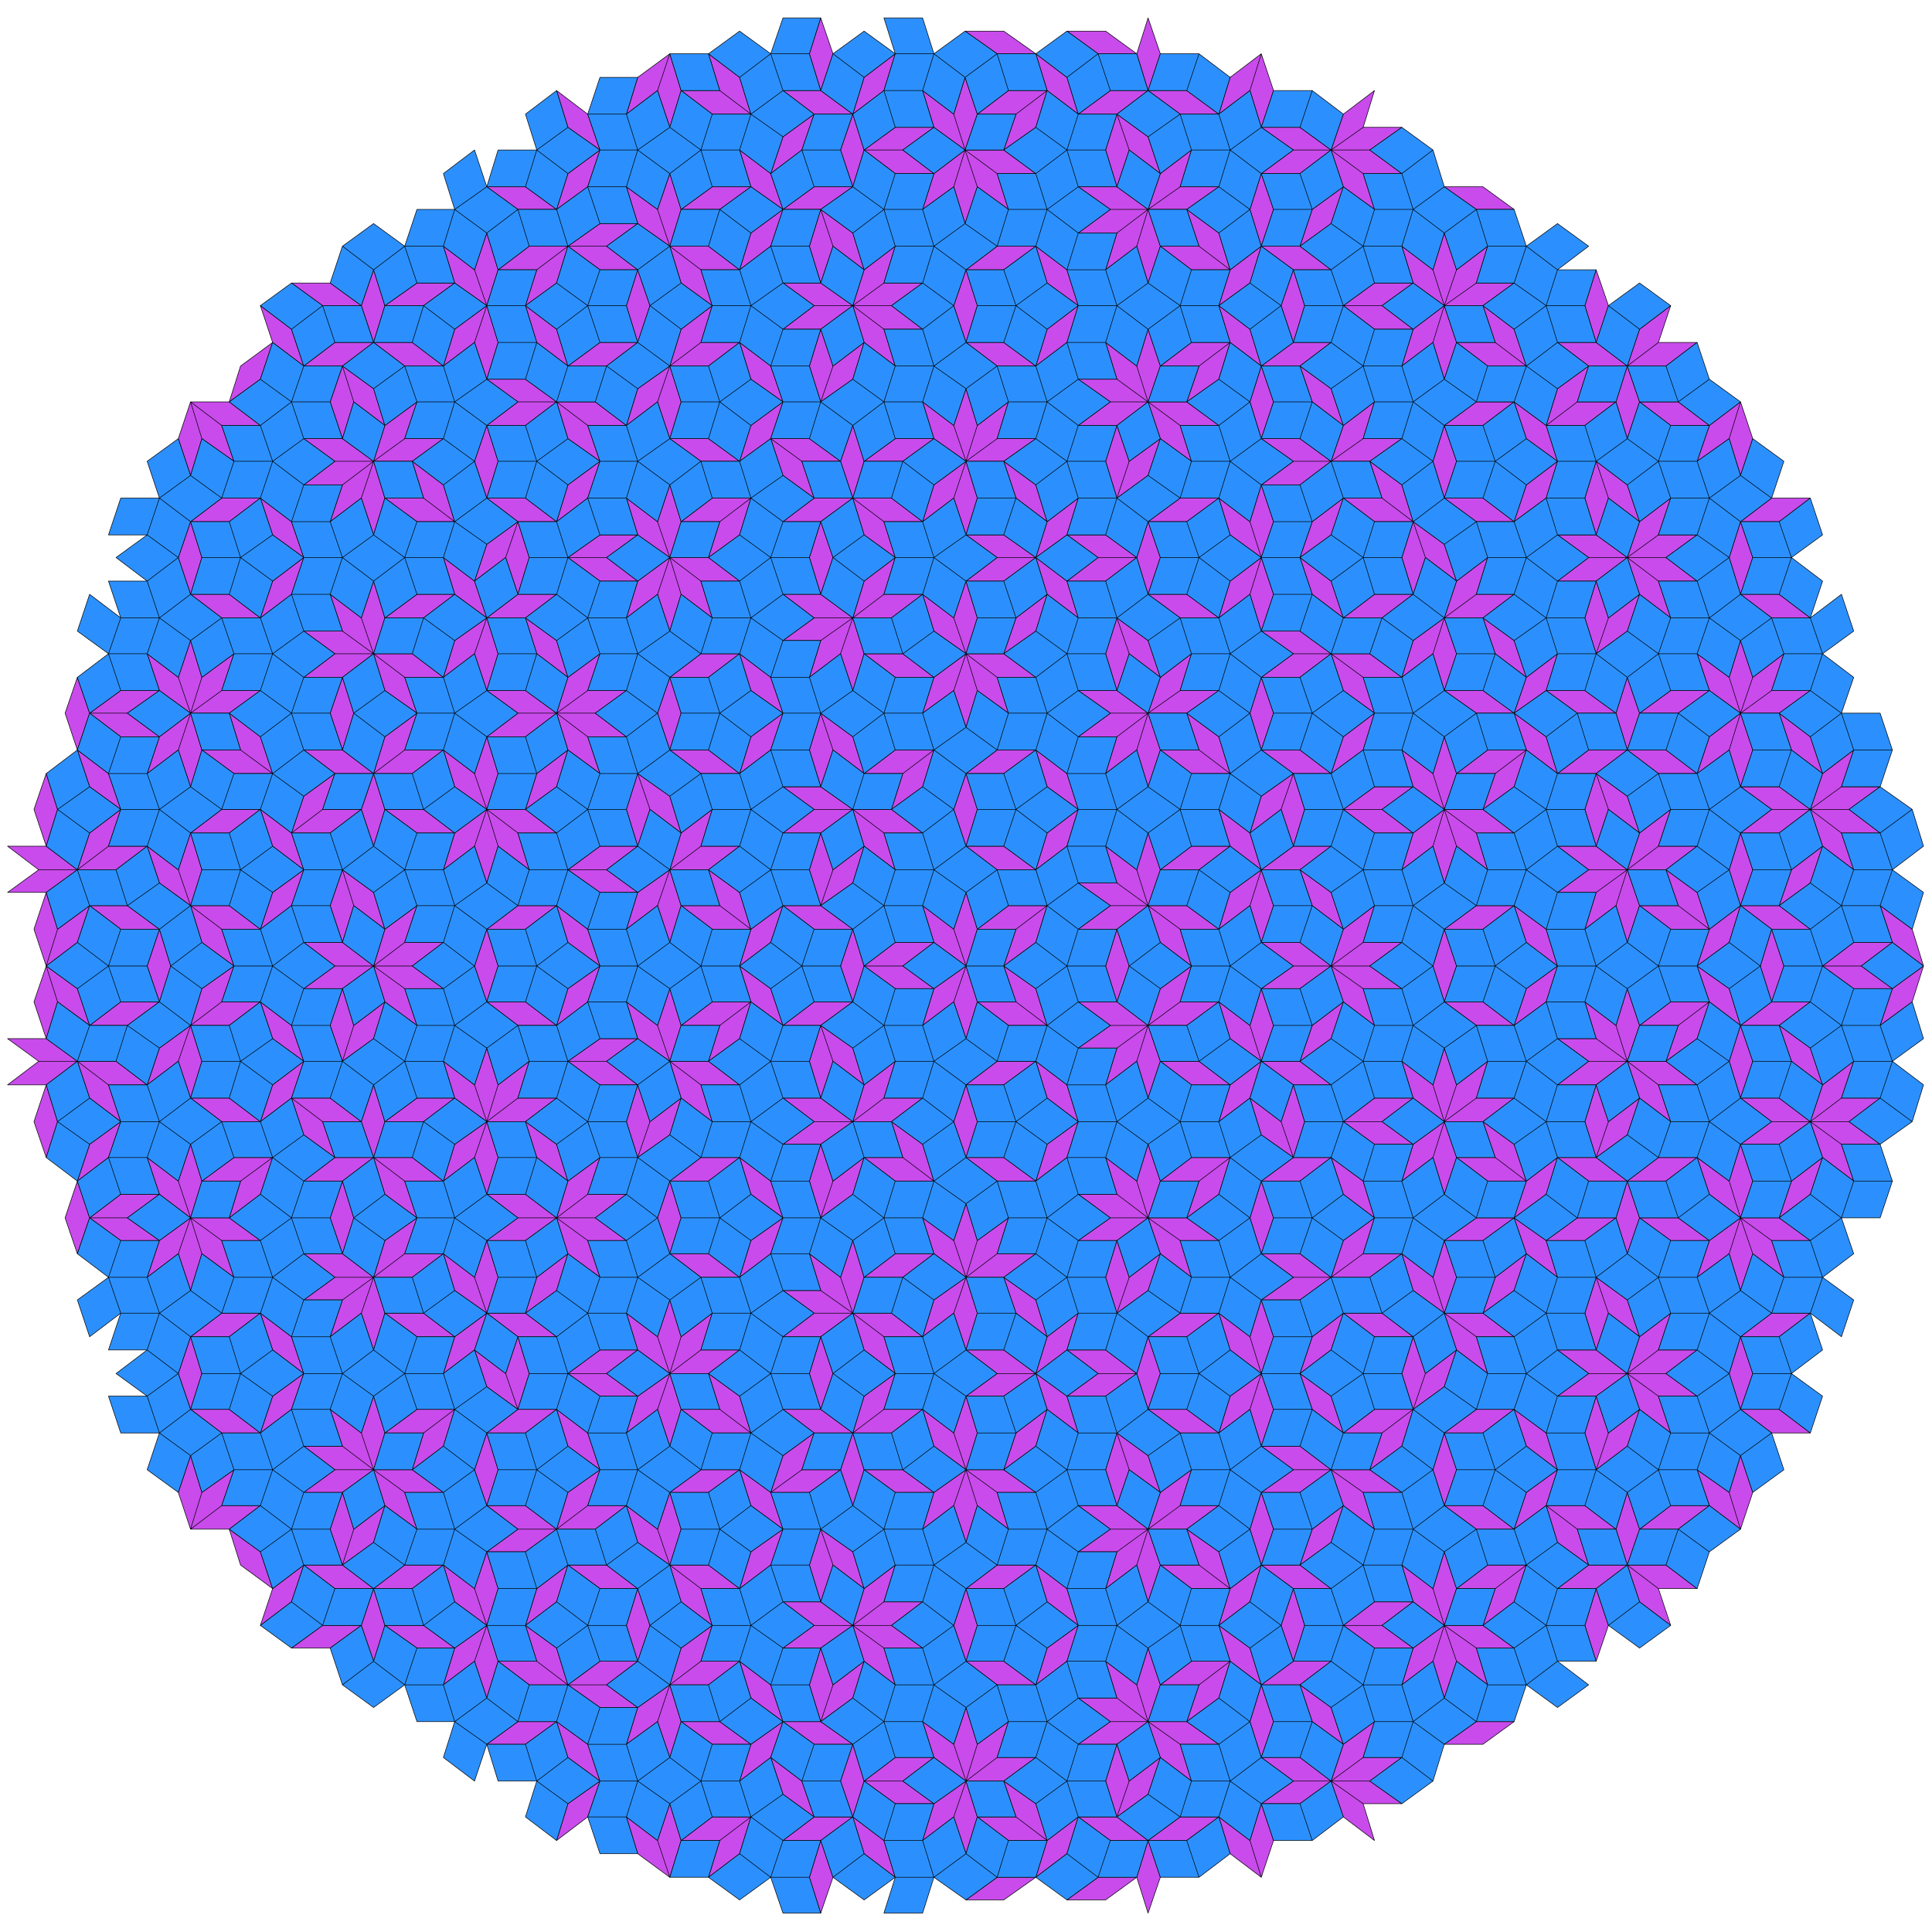 <svg width="2048" height="2048" viewBox="0 0 2048 2048" xmlns="http://www.w3.org/2000/svg">
<g stroke="rgb(0, 0, 0)" stroke-width="0.6" stroke-linecap="round" stroke-linejoin="round" fill="transparent">
<path d="M1036,1062 L1024,1101 L1011,1062 L1024,1024 Z M990,1048 L978,1087 L1011,1062 L1024,1024 Z M990,999 L1024,1024 L1011,985 L978,960 Z M1036,985 L1024,1024 L1011,985 L1024,946 Z M1077,1062 L1110,1087 L1098,1048 L1064,1024 Z M1077,1062 L1036,1062 L1069,1087 L1110,1087 Z M1077,985 L1064,1024 L1098,999 L1110,960 Z M1077,985 L1036,985 L1069,960 L1110,960 Z M1098,922 L1110,883 L1143,858 L1131,897 Z M1143,936 L1184,936 L1217,960 L1177,960 Z M1143,985 L1184,985 L1217,960 L1177,960 Z M1024,897 L1036,858 L1024,820 L1011,858 Z M1064,897 L1024,897 L1057,922 L1098,922 Z M1064,820 L1024,820 L1057,795 L1098,795 Z M1110,834 L1143,858 L1131,820 L1098,795 Z M1172,820 L1184,781 L1217,756 L1205,795 Z M1217,834 L1230,795 L1217,756 L1205,795 Z M1184,936 L1217,960 L1205,922 L1172,897 Z M1217,960 L1230,922 L1217,883 L1205,922 Z M1217,960 L1258,960 L1292,985 L1251,985 Z M1230,999 L1263,1024 L1251,985 L1217,960 Z M1230,922 L1271,922 L1304,897 L1263,897 Z M1292,985 L1304,946 L1337,922 L1325,960 Z M1304,897 L1337,922 L1325,883 L1292,858 Z M1337,922 L1378,922 L1411,897 L1371,897 Z M1325,883 L1337,844 L1371,820 L1358,858 Z M1371,897 L1383,858 L1371,820 L1358,858 Z M1391,960 L1424,985 L1411,946 L1378,922 Z M1486,922 L1498,883 L1531,858 L1519,897 Z M1531,858 L1544,820 L1531,781 L1519,820 Z M1531,858 L1572,858 L1605,883 L1565,883 Z M1498,834 L1531,858 L1519,820 L1486,795 Z M1424,858 L1465,858 L1498,834 L1457,834 Z M1424,858 L1465,858 L1498,883 L1457,883 Z M1411,820 L1424,781 L1457,756 L1445,795 Z M1337,795 L1350,756 L1337,718 L1325,756 Z M1337,795 L1378,795 L1411,820 L1371,820 Z M1424,732 L1457,756 L1445,718 L1411,693 Z M1486,718 L1498,679 L1531,655 L1519,693 Z M1531,732 L1544,693 L1531,655 L1519,693 Z M1531,732 L1572,732 L1605,756 L1565,756 Z M1544,820 L1585,820 L1618,795 L1577,795 Z M1605,756 L1618,718 L1651,693 L1639,732 Z M1618,795 L1651,820 L1639,781 L1605,756 Z M1639,732 L1680,732 L1713,756 L1672,756 Z M1585,693 L1618,718 L1605,679 L1572,655 Z M1531,655 L1544,616 L1577,591 L1565,630 Z M1531,655 L1572,655 L1605,630 L1565,630 Z M1498,630 L1511,591 L1498,553 L1486,591 Z M1511,591 L1544,616 L1531,577 L1498,553 Z M1531,528 L1544,489 L1531,451 L1519,489 Z M1531,528 L1572,528 L1605,553 L1565,553 Z M1465,528 L1498,553 L1486,514 L1452,489 Z M1424,528 L1465,528 L1498,553 L1457,553 Z M1378,591 L1391,553 L1424,528 L1411,567 Z M1391,630 L1424,655 L1411,616 L1378,591 Z M1337,591 L1350,553 L1337,514 L1325,553 Z M1304,567 L1337,591 L1325,553 L1292,528 Z M1337,669 L1350,630 L1337,591 L1325,630 Z M1337,669 L1378,669 L1411,693 L1371,693 Z M1292,655 L1304,616 L1337,591 L1325,630 Z M1217,630 L1230,591 L1217,553 L1205,591 Z M1217,630 L1258,630 L1292,655 L1251,655 Z M1217,553 L1258,553 L1292,528 L1251,528 Z M1263,489 L1230,465 L1217,426 L1251,451 Z M1251,451 L1292,451 L1258,426 L1217,426 Z M1217,426 L1184,402 L1172,363 L1205,388 Z M1217,426 L1230,388 L1217,349 L1205,388 Z M1184,528 L1197,489 L1184,451 L1172,489 Z M1184,528 L1197,489 L1230,465 L1217,504 Z M1110,553 L1077,528 L1064,489 L1098,514 Z M1098,591 L1110,553 L1143,528 L1131,567 Z M1098,591 L1057,591 L1024,567 L1064,567 Z M1164,591 L1205,591 L1172,567 L1131,567 Z M1131,616 L1172,616 L1205,591 L1164,591 Z M1143,655 L1110,630 L1098,591 L1131,616 Z M1143,732 L1184,732 L1217,756 L1177,756 Z M1098,718 L1057,718 L1024,693 L1064,693 Z M1184,732 L1197,693 L1184,655 L1172,693 Z M1217,756 L1230,718 L1263,693 L1251,732 Z M1217,756 L1258,756 L1292,732 L1251,732 Z M1197,693 L1230,718 L1217,679 L1184,655 Z M1230,795 L1271,795 L1304,820 L1263,820 Z M1143,781 L1184,781 L1217,756 L1177,756 Z M1069,756 L1036,732 L1024,693 L1057,718 Z M1024,771 L1036,732 L1024,693 L1011,732 Z M978,756 L990,718 L1024,693 L1011,732 Z M957,820 L916,820 L949,795 L990,795 Z M916,820 L883,795 L870,756 L904,781 Z M904,858 L863,858 L830,834 L870,834 Z M870,883 L830,883 L863,858 L904,858 Z M870,834 L883,795 L870,756 L858,795 Z M945,858 L957,820 L990,795 L978,834 Z M784,820 L796,781 L830,756 L817,795 Z M784,820 L743,820 L710,795 L751,795 Z M784,897 L743,897 L710,922 L751,922 Z M755,858 L743,897 L710,922 L722,883 Z M722,883 L689,858 L676,820 L710,844 Z M710,922 L697,960 L664,985 L676,946 Z M722,960 L710,999 L697,960 L710,922 Z M676,946 L636,946 L602,922 L643,922 Z M676,897 L636,897 L602,922 L643,922 Z M796,985 L763,960 L751,922 L784,946 Z M796,985 L755,985 L722,960 L763,960 Z M830,960 L817,999 L784,1024 L796,985 Z M904,985 L863,985 L830,960 L870,960 Z M883,922 L870,960 L858,922 L870,883 Z M883,922 L870,960 L904,936 L916,897 Z M916,1024 L904,1062 L891,1024 L904,985 Z M796,1062 L784,1101 L751,1125 L763,1087 Z M796,1062 L755,1062 L722,1087 L763,1087 Z M636,1024 L602,999 L590,960 L623,985 Z M636,1024 L623,1062 L590,1087 L602,1048 Z M590,1087 L549,1087 L516,1062 L557,1062 Z M561,1125 L549,1164 L516,1189 L528,1150 Z M528,1024 L516,1062 L503,1024 L516,985 Z M590,960 L549,960 L516,985 L557,985 Z M561,922 L528,897 L516,858 L549,883 Z M528,897 L516,936 L503,897 L516,858 Z M516,858 L482,834 L470,795 L503,820 Z M516,858 L503,897 L470,922 L482,883 Z M482,883 L442,883 L408,858 L449,858 Z M528,820 L516,858 L503,820 L516,781 Z M590,883 L549,883 L516,858 L557,858 Z M602,795 L590,834 L557,858 L569,820 Z M590,756 L549,756 L516,781 L557,781 Z M590,756 L549,756 L516,732 L557,732 Z M636,820 L602,795 L590,756 L623,781 Z M689,858 L676,897 L664,858 L676,820 Z M664,781 L623,781 L590,756 L631,756 Z M710,795 L722,756 L710,718 L697,756 Z M751,718 L710,718 L743,693 L784,693 Z M830,756 L796,732 L784,693 L817,718 Z M858,718 L870,679 L904,655 L891,693 Z M904,732 L916,693 L904,655 L891,693 Z M904,655 L916,616 L949,591 L937,630 Z M904,655 L863,655 L830,630 L870,630 Z M945,655 L904,655 L937,630 L978,630 Z M990,718 L949,718 L916,693 L957,693 Z M1024,693 L990,669 L978,630 L1011,655 Z M1024,693 L1036,655 L1024,616 L1011,655 Z M1064,693 L1077,655 L1110,630 L1098,669 Z M1064,616 L1024,616 L1057,591 L1098,591 Z M978,553 L990,514 L1024,489 L1011,528 Z M978,553 L937,553 L904,528 L945,528 Z M1024,567 L1036,528 L1024,489 L1011,528 Z M949,591 L916,567 L904,528 L937,553 Z M904,528 L916,489 L904,451 L891,489 Z M870,553 L830,553 L863,528 L904,528 Z M870,630 L883,591 L870,553 L858,591 Z M870,679 L830,679 L863,655 L904,655 Z M784,616 L743,616 L710,591 L751,591 Z M755,655 L722,630 L710,591 L743,616 Z M710,669 L722,630 L710,591 L697,630 Z M664,655 L676,616 L710,591 L697,630 Z M664,732 L623,732 L590,756 L631,756 Z M602,718 L569,693 L557,655 L590,679 Z M623,732 L636,693 L602,718 L590,756 Z M516,655 L482,630 L470,591 L503,616 Z M516,732 L528,693 L516,655 L503,693 Z M503,693 L516,655 L482,679 L470,718 Z M470,718 L429,718 L396,693 L437,693 Z M470,795 L429,795 L396,820 L437,820 Z M442,756 L408,732 L396,693 L429,718 Z M442,756 L429,795 L396,820 L408,781 Z M396,820 L355,820 L322,795 L363,795 Z M408,858 L396,897 L383,858 L396,820 Z M383,858 L342,858 L309,883 L350,883 Z M355,820 L342,858 L309,883 L322,844 Z M322,922 L289,897 L276,858 L309,883 Z M322,922 L309,960 L276,985 L289,946 Z M276,858 L235,858 L202,883 L243,883 Z M375,960 L363,999 L350,960 L363,922 Z M276,985 L235,985 L202,960 L243,960 Z M248,1024 L214,999 L202,960 L235,985 Z M248,1024 L235,1062 L202,1087 L214,1048 Z M202,960 L169,936 L156,897 L189,922 Z M169,985 L128,985 L95,960 L135,960 Z M214,922 L202,960 L189,922 L202,883 Z M156,897 L115,897 L82,922 L123,922 Z M128,858 L95,834 L82,795 L115,820 Z M128,858 L115,897 L82,922 L95,883 Z M95,960 L82,999 L49,1024 L61,985 Z M41,922 L82,922 L49,946 L8,946 Z M41,922 L82,922 L49,897 L8,897 Z M61,858 L49,897 L36,858 L49,820 Z M95,756 L82,795 L69,756 L82,718 Z M169,732 L128,732 L95,756 L135,756 Z M169,781 L128,781 L95,756 L135,756 Z M202,756 L169,732 L156,693 L189,718 Z M202,756 L189,795 L156,820 L169,781 Z M214,795 L202,834 L189,795 L202,756 Z M214,718 L202,756 L189,718 L202,679 Z M276,732 L235,732 L202,756 L243,756 Z M289,820 L255,795 L243,756 L276,781 Z M289,820 L248,820 L214,795 L255,795 Z M375,756 L363,795 L350,756 L363,718 Z M396,693 L363,669 L350,630 L383,655 Z M396,693 L408,655 L396,616 L383,655 Z M396,693 L355,693 L322,718 L363,718 Z M396,693 L355,693 L322,669 L363,669 Z M309,630 L322,591 L289,616 L276,655 Z M276,655 L235,655 L202,630 L243,630 Z M248,693 L235,732 L202,756 L214,718 Z M202,630 L214,591 L202,553 L189,591 Z M322,591 L289,567 L276,528 L309,553 Z M396,567 L408,528 L396,489 L383,528 Z M482,630 L442,630 L408,655 L449,655 Z M482,553 L449,528 L437,489 L470,514 Z M482,553 L442,553 L408,528 L449,528 Z M516,528 L528,489 L516,451 L503,489 Z M536,591 L549,553 L516,577 L503,616 Z M590,553 L602,514 L636,489 L623,528 Z M590,553 L549,553 L516,528 L557,528 Z M636,489 L602,465 L590,426 L623,451 Z M557,451 L516,451 L549,426 L590,426 Z M470,465 L429,465 L396,489 L437,489 Z M429,465 L442,426 L408,451 L396,489 Z M396,489 L355,489 L322,514 L363,514 Z M396,489 L355,489 L322,465 L363,465 Z M408,451 L375,426 L363,388 L396,412 Z M363,465 L375,426 L363,388 L350,426 Z M276,528 L235,528 L202,553 L243,553 Z M214,465 L248,489 L235,451 L202,426 Z M202,504 L214,465 L202,426 L189,465 Z M243,426 L202,426 L235,451 L276,451 Z M276,402 L289,363 L255,388 L243,426 Z M289,363 L322,388 L309,349 L276,324 Z M396,363 L408,324 L396,286 L383,324 Z M396,363 L355,363 L322,388 L363,388 Z M470,388 L482,349 L516,324 L503,363 Z M470,388 L429,388 L396,363 L437,363 Z M449,324 L408,324 L442,300 L482,300 Z M516,324 L482,300 L470,261 L503,286 Z M516,324 L528,286 L516,247 L503,286 Z M557,324 L569,286 L602,261 L590,300 Z M569,286 L528,286 L561,261 L602,261 Z M590,222 L602,184 L636,159 L623,198 Z M590,222 L549,222 L516,198 L557,198 Z M643,261 L602,261 L636,237 L676,237 Z M623,121 L590,96 L602,135 L636,159 Z M664,121 L676,82 L710,57 L697,96 Z M710,261 L676,237 L664,198 L697,222 Z M710,261 L722,222 L710,184 L697,222 Z M676,286 L636,286 L602,261 L643,261 Z M784,286 L796,247 L830,222 L817,261 Z M784,286 L743,286 L710,261 L751,261 Z M763,222 L722,222 L755,198 L796,198 Z M830,222 L796,198 L784,159 L817,184 Z M817,184 L830,145 L863,121 L850,159 Z M870,222 L830,222 L863,198 L904,198 Z M904,198 L916,159 L904,121 L891,159 Z M870,300 L883,261 L870,222 L858,261 Z M904,324 L916,286 L949,261 L937,300 Z M904,324 L863,324 L830,300 L870,300 Z M870,349 L830,349 L863,324 L904,324 Z M870,426 L883,388 L870,349 L858,388 Z M870,426 L883,388 L916,363 L904,402 Z M830,426 L796,402 L784,363 L817,388 Z M784,489 L796,451 L830,426 L817,465 Z M784,489 L743,489 L710,465 L751,465 Z M863,528 L830,504 L817,465 L850,489 Z M891,489 L850,489 L817,465 L858,465 Z M763,553 L722,553 L755,528 L796,528 Z M710,591 L676,567 L664,528 L697,553 Z M710,591 L722,553 L710,514 L697,553 Z M676,616 L636,616 L602,591 L643,591 Z M751,591 L763,553 L796,528 L784,567 Z M643,591 L602,591 L636,567 L676,567 Z M664,451 L676,412 L710,388 L697,426 Z M664,451 L623,451 L590,426 L631,426 Z M710,465 L722,426 L710,388 L697,426 Z M751,388 L710,388 L743,363 L784,363 Z M710,388 L722,349 L755,324 L743,363 Z M676,363 L689,324 L676,286 L664,324 Z M755,324 L722,300 L710,261 L743,286 Z M643,388 L602,388 L636,363 L676,363 Z M602,388 L569,363 L557,324 L590,349 Z M590,426 L549,426 L516,402 L557,402 Z M516,402 L528,363 L516,324 L503,363 Z M949,388 L916,363 L904,324 L937,349 Z M978,349 L937,349 L904,324 L945,324 Z M1024,363 L1036,324 L1024,286 L1011,324 Z M1098,388 L1110,349 L1143,324 L1131,363 Z M1098,388 L1057,388 L1024,363 L1064,363 Z M1143,324 L1110,300 L1098,261 L1131,286 Z M1064,286 L1024,286 L1057,261 L1098,261 Z M945,324 L904,324 L937,300 L978,300 Z M916,286 L883,261 L870,222 L904,247 Z M978,222 L990,184 L1023,159 L1011,198 Z M990,184 L949,184 L916,159 L957,159 Z M1023,159 L990,135 L978,96 L1011,121 Z M1023,159 L1036,121 L1023,82 L1011,121 Z M957,159 L916,159 L949,135 L990,135 Z M904,121 L916,82 L949,57 L937,96 Z M904,121 L863,121 L830,96 L870,96 Z M1098,57 L1057,57 L1023,33 L1064,33 Z M1143,121 L1110,96 L1098,57 L1131,82 Z M1143,121 L1184,121 L1217,96 L1177,96 Z M1164,57 L1205,57 L1172,33 L1131,33 Z M1230,57 L1217,96 L1205,57 L1217,19 Z M1304,82 L1292,121 L1325,96 L1337,57 Z M1251,121 L1292,121 L1258,96 L1217,96 Z M1230,184 L1197,159 L1184,121 L1217,145 Z M1184,198 L1197,159 L1184,121 L1172,159 Z M1098,184 L1057,184 L1023,159 L1064,159 Z M1064,159 L1077,121 L1110,96 L1098,135 Z M1077,121 L1036,121 L1069,96 L1110,96 Z M1069,222 L1036,198 L1023,159 L1057,184 Z M1023,237 L1036,198 L1023,159 L1011,198 Z M1143,247 L1184,247 L1217,222 L1177,222 Z M1172,286 L1184,247 L1217,222 L1205,261 Z M1217,222 L1230,184 L1263,159 L1251,198 Z M1217,222 L1258,222 L1292,198 L1251,198 Z M1177,222 L1217,222 L1184,198 L1143,198 Z M1304,286 L1271,261 L1258,222 L1292,247 Z M1337,261 L1350,222 L1337,184 L1325,222 Z M1337,184 L1378,184 L1411,159 L1371,159 Z M1371,159 L1411,159 L1378,135 L1337,135 Z M1411,159 L1452,159 L1486,135 L1445,135 Z M1445,184 L1486,184 L1452,159 L1411,159 Z M1424,121 L1411,159 L1445,135 L1457,96 Z M1531,198 L1572,198 L1605,222 L1565,222 Z M1531,324 L1544,286 L1531,247 L1519,286 Z M1531,324 L1544,286 L1577,261 L1565,300 Z M1531,324 L1572,324 L1605,300 L1565,300 Z M1544,363 L1585,363 L1618,388 L1577,388 Z M1498,300 L1531,324 L1519,286 L1486,261 Z M1585,363 L1618,388 L1605,349 L1572,324 Z M1651,363 L1692,363 L1725,388 L1684,388 Z M1692,363 L1705,324 L1692,286 L1680,324 Z M1738,426 L1779,426 L1812,451 L1771,451 Z M1758,363 L1771,324 L1738,349 L1725,388 Z M1758,363 L1799,363 L1766,388 L1725,388 Z M1639,451 L1651,412 L1684,388 L1672,426 Z M1639,451 L1680,451 L1713,426 L1672,426 Z M1705,528 L1738,553 L1725,514 L1692,489 Z M1725,465 L1738,426 L1725,388 L1713,426 Z M1692,567 L1705,528 L1692,489 L1680,528 Z M1651,567 L1692,567 L1725,591 L1684,591 Z M1605,553 L1618,514 L1651,489 L1639,528 Z M1618,465 L1651,489 L1639,451 L1605,426 Z M1531,451 L1572,451 L1605,426 L1565,426 Z M1411,489 L1424,451 L1457,426 L1445,465 Z M1411,489 L1452,489 L1486,465 L1445,465 Z M1391,426 L1424,451 L1411,412 L1378,388 Z M1337,388 L1304,363 L1292,324 L1325,349 Z M1337,388 L1378,388 L1411,363 L1371,363 Z M1337,465 L1350,426 L1337,388 L1325,426 Z M1337,465 L1378,465 L1411,489 L1371,489 Z M1337,514 L1378,514 L1411,489 L1371,489 Z M1258,426 L1271,388 L1304,363 L1292,402 Z M1292,324 L1304,286 L1337,261 L1325,300 Z M1230,388 L1271,388 L1304,363 L1263,363 Z M1177,426 L1217,426 L1184,402 L1143,402 Z M1143,451 L1184,451 L1217,426 L1177,426 Z M1217,300 L1230,261 L1217,222 L1205,261 Z M1263,286 L1304,286 L1271,261 L1230,261 Z M1371,363 L1383,324 L1371,286 L1358,324 Z M1371,286 L1411,286 L1378,261 L1337,261 Z M1424,324 L1465,324 L1498,300 L1457,300 Z M1424,324 L1465,324 L1498,349 L1457,349 Z M1378,261 L1391,222 L1424,198 L1411,237 Z M1457,222 L1424,198 L1411,159 L1445,184 Z M1486,388 L1498,349 L1531,324 L1519,363 Z M1531,402 L1544,363 L1531,324 L1519,363 Z M1651,616 L1692,616 L1725,591 L1684,591 Z M1692,693 L1705,655 L1692,616 L1680,655 Z M1692,693 L1705,655 L1738,630 L1725,669 Z M1725,591 L1738,553 L1771,528 L1758,567 Z M1725,591 L1766,591 L1799,567 L1758,567 Z M1725,591 L1766,591 L1799,616 L1758,616 Z M1738,630 L1771,655 L1758,616 L1725,591 Z M1845,630 L1858,591 L1845,553 L1833,591 Z M1845,630 L1886,630 L1919,655 L1878,655 Z M1878,528 L1919,528 L1886,553 L1845,553 Z M1845,756 L1858,718 L1845,679 L1833,718 Z M1845,756 L1858,718 L1891,693 L1878,732 Z M1845,756 L1886,756 L1919,732 L1878,732 Z M1812,732 L1845,756 L1833,718 L1799,693 Z M1738,756 L1779,756 L1812,732 L1771,732 Z M1725,795 L1738,756 L1725,718 L1713,756 Z M1725,795 L1766,795 L1799,820 L1758,820 Z M1651,820 L1692,820 L1725,795 L1684,795 Z M1705,858 L1738,883 L1725,844 L1692,820 Z M1692,897 L1705,858 L1692,820 L1680,858 Z M1725,922 L1738,883 L1771,858 L1758,897 Z M1725,922 L1766,922 L1799,897 L1758,897 Z M1651,897 L1692,897 L1725,922 L1684,922 Z M1651,946 L1692,946 L1725,922 L1684,922 Z M1680,985 L1692,946 L1725,922 L1713,960 Z M1713,960 L1725,922 L1738,960 L1725,999 Z M1738,960 L1779,960 L1812,985 L1771,985 Z M1766,922 L1799,946 L1812,985 L1779,960 Z M1845,960 L1886,960 L1919,985 L1878,985 Z M1799,1024 L1833,1048 L1845,1087 L1812,1062 Z M1799,1024 L1812,985 L1845,960 L1833,999 Z M1845,1087 L1886,1087 L1919,1062 L1878,1062 Z M1866,1024 L1878,985 L1891,1024 L1878,1062 Z M1886,960 L1899,922 L1932,897 L1919,936 Z M1845,883 L1886,883 L1919,858 L1878,858 Z M1833,922 L1845,883 L1858,922 L1845,960 Z M1799,820 L1812,781 L1845,756 L1833,795 Z M1845,834 L1858,795 L1845,756 L1833,795 Z M1845,834 L1886,834 L1919,858 L1878,858 Z M1919,858 L1952,883 L1965,922 L1932,897 Z M1919,858 L1932,820 L1965,795 L1952,834 Z M1899,795 L1932,820 L1919,781 L1886,756 Z M1960,858 L1919,858 L1952,834 L1993,834 Z M1960,858 L1919,858 L1952,883 L1993,883 Z M1993,960 L2027,985 L2039,1024 L2006,999 Z M1993,1087 L2006,1048 L2039,1024 L2027,1062 Z M1886,1087 L1919,1111 L1932,1150 L1899,1125 Z M1845,1164 L1886,1164 L1919,1189 L1878,1189 Z M1833,1125 L1845,1087 L1858,1125 L1845,1164 Z M1845,1213 L1833,1252 L1845,1291 L1858,1252 Z M1845,1213 L1886,1213 L1919,1189 L1878,1189 Z M1919,1189 L1952,1213 L1965,1252 L1932,1227 Z M1919,1189 L1932,1150 L1965,1125 L1952,1164 Z M1960,1189 L1919,1189 L1952,1164 L1993,1164 Z M1960,1189 L1919,1189 L1952,1213 L1993,1213 Z M1899,1252 L1886,1291 L1919,1266 L1932,1227 Z M1845,1291 L1878,1315 L1891,1354 L1858,1329 Z M1845,1291 L1833,1329 L1845,1368 L1858,1329 Z M1845,1291 L1886,1291 L1919,1315 L1878,1315 Z M1812,1315 L1799,1354 L1833,1329 L1845,1291 Z M1738,1291 L1779,1291 L1812,1315 L1771,1315 Z M1725,1252 L1713,1291 L1725,1329 L1738,1291 Z M1725,1252 L1766,1252 L1799,1227 L1758,1227 Z M1799,1227 L1833,1252 L1845,1291 L1812,1266 Z M1725,1125 L1758,1150 L1771,1189 L1738,1164 Z M1725,1125 L1766,1125 L1799,1150 L1758,1150 Z M1705,1189 L1692,1227 L1725,1203 L1738,1164 Z M1692,1150 L1680,1189 L1692,1227 L1705,1189 Z M1651,1227 L1692,1227 L1725,1252 L1684,1252 Z M1618,1252 L1605,1291 L1639,1266 L1651,1227 Z M1605,1291 L1639,1315 L1651,1354 L1618,1329 Z M1639,1315 L1680,1315 L1713,1291 L1672,1291 Z M1692,1354 L1725,1378 L1738,1417 L1705,1392 Z M1692,1354 L1680,1392 L1692,1431 L1705,1392 Z M1651,1431 L1692,1431 L1725,1456 L1684,1456 Z M1585,1354 L1572,1392 L1605,1368 L1618,1329 Z M1531,1392 L1565,1417 L1577,1456 L1544,1431 Z M1531,1392 L1572,1392 L1605,1417 L1565,1417 Z M1498,1417 L1486,1456 L1498,1494 L1511,1456 Z M1531,1315 L1519,1354 L1531,1392 L1544,1354 Z M1531,1315 L1572,1315 L1605,1291 L1565,1291 Z M1486,1329 L1519,1354 L1531,1392 L1498,1368 Z M1424,1315 L1411,1354 L1445,1329 L1457,1291 Z M1411,1354 L1452,1354 L1486,1329 L1445,1329 Z M1424,1392 L1465,1392 L1498,1417 L1457,1417 Z M1337,1378 L1325,1417 L1337,1456 L1350,1417 Z M1337,1378 L1378,1378 L1411,1354 L1371,1354 Z M1337,1329 L1378,1329 L1411,1354 L1371,1354 Z M1337,1252 L1325,1291 L1337,1329 L1350,1291 Z M1337,1252 L1378,1252 L1411,1227 L1371,1227 Z M1411,1227 L1445,1252 L1457,1291 L1424,1266 Z M1424,1189 L1465,1189 L1498,1164 L1457,1164 Z M1424,1189 L1465,1189 L1498,1213 L1457,1213 Z M1371,1150 L1358,1189 L1371,1227 L1383,1189 Z M1337,1125 L1378,1125 L1411,1150 L1371,1150 Z M1391,1087 L1378,1125 L1411,1101 L1424,1062 Z M1337,1048 L1325,1087 L1337,1125 L1350,1087 Z M1337,1048 L1378,1048 L1411,1024 L1371,1024 Z M1292,1062 L1325,1087 L1337,1125 L1304,1101 Z M1217,1087 L1205,1125 L1217,1164 L1230,1125 Z M1217,1087 L1258,1087 L1292,1062 L1251,1062 Z M1230,1048 L1217,1087 L1251,1062 L1263,1024 Z M1197,1024 L1184,1062 L1172,1024 L1184,985 Z M1143,1062 L1184,1062 L1217,1087 L1177,1087 Z M1143,1111 L1184,1111 L1217,1087 L1177,1087 Z M1184,1111 L1172,1150 L1205,1125 L1217,1087 Z M1230,1125 L1271,1125 L1304,1150 L1263,1150 Z M1304,1150 L1292,1189 L1325,1164 L1337,1125 Z M1325,1164 L1358,1189 L1371,1227 L1337,1203 Z M1271,1252 L1258,1291 L1292,1266 L1304,1227 Z M1230,1252 L1271,1252 L1304,1227 L1263,1227 Z M1217,1213 L1205,1252 L1217,1291 L1230,1252 Z M1217,1291 L1251,1315 L1263,1354 L1230,1329 Z M1217,1291 L1258,1291 L1292,1315 L1251,1315 Z M1184,1315 L1172,1354 L1184,1392 L1197,1354 Z M1143,1315 L1184,1315 L1217,1291 L1177,1291 Z M1143,1266 L1184,1266 L1217,1291 L1177,1291 Z M1098,1329 L1057,1329 L1024,1354 L1064,1354 Z M1069,1291 L1057,1329 L1024,1354 L1036,1315 Z M1024,1354 L1011,1392 L1024,1431 L1036,1392 Z M1024,1354 L1011,1392 L978,1417 L990,1378 Z M990,1329 L949,1329 L916,1354 L957,1354 Z M1064,1354 L1098,1378 L1110,1417 L1077,1392 Z M1143,1392 L1131,1431 L1098,1456 L1110,1417 Z M1217,1417 L1205,1456 L1217,1494 L1230,1456 Z M1217,1417 L1258,1417 L1292,1392 L1251,1392 Z M1197,1354 L1184,1392 L1217,1368 L1230,1329 Z M1131,1431 L1172,1431 L1205,1456 L1164,1456 Z M1098,1456 L1131,1480 L1143,1519 L1110,1494 Z M1098,1456 L1057,1456 L1024,1480 L1064,1480 Z M1164,1456 L1205,1456 L1172,1480 L1131,1480 Z M1184,1519 L1217,1543 L1230,1582 L1197,1558 Z M1184,1519 L1172,1558 L1184,1596 L1197,1558 Z M1217,1494 L1258,1494 L1292,1519 L1251,1519 Z M1143,1596 L1184,1596 L1217,1621 L1177,1621 Z M1064,1558 L1024,1558 L1057,1582 L1098,1582 Z M1110,1494 L1098,1533 L1064,1558 L1077,1519 Z M1024,1480 L1011,1519 L1024,1558 L1036,1519 Z M1024,1558 L1057,1582 L1069,1621 L1036,1596 Z M1024,1558 L1011,1596 L1024,1635 L1036,1596 Z M1024,1558 L1011,1596 L978,1621 L990,1582 Z M949,1659 L937,1698 L904,1723 L916,1684 Z M904,1519 L891,1558 L904,1596 L916,1558 Z M957,1558 L916,1558 L949,1582 L990,1582 Z M978,1494 L1011,1519 L1024,1558 L990,1533 Z M978,1494 L937,1494 L904,1519 L945,1519 Z M949,1456 L937,1494 L904,1519 L916,1480 Z M904,1392 L937,1417 L949,1456 L916,1431 Z M904,1392 L863,1392 L830,1417 L870,1417 Z M870,1417 L858,1456 L870,1494 L883,1456 Z M870,1494 L830,1494 L863,1519 L904,1519 Z M863,1519 L850,1558 L817,1582 L830,1543 Z M891,1558 L850,1558 L817,1582 L858,1582 Z M870,1621 L904,1645 L916,1684 L883,1659 Z M870,1621 L858,1659 L870,1698 L883,1659 Z M830,1621 L817,1659 L784,1684 L796,1645 Z M751,1659 L710,1659 L743,1684 L784,1684 Z M755,1723 L743,1761 L710,1786 L722,1747 Z M710,1659 L743,1684 L755,1723 L722,1698 Z M676,1684 L664,1723 L676,1761 L689,1723 Z M710,1582 L697,1621 L710,1659 L722,1621 Z M784,1558 L817,1582 L830,1621 L796,1596 Z M784,1558 L743,1558 L710,1582 L751,1582 Z M710,1456 L697,1494 L710,1533 L722,1494 Z M710,1456 L697,1494 L664,1519 L676,1480 Z M763,1494 L722,1494 L755,1519 L796,1519 Z M751,1456 L784,1480 L796,1519 L763,1494 Z M784,1431 L743,1431 L710,1456 L751,1456 Z M755,1392 L743,1431 L710,1456 L722,1417 Z M710,1378 L697,1417 L710,1456 L722,1417 Z M664,1392 L697,1417 L710,1456 L676,1431 Z M676,1431 L636,1431 L602,1456 L643,1456 Z M590,1417 L549,1417 L516,1392 L557,1392 Z M623,1315 L590,1291 L602,1329 L636,1354 Z M602,1329 L590,1368 L557,1392 L569,1354 Z M590,1291 L549,1291 L516,1315 L557,1315 Z M590,1291 L549,1291 L516,1266 L557,1266 Z M516,1315 L503,1354 L516,1392 L528,1354 Z M516,1392 L503,1431 L470,1456 L482,1417 Z M503,1354 L470,1329 L482,1368 L516,1392 Z M482,1417 L442,1417 L408,1392 L449,1392 Z M549,1417 L536,1456 L549,1494 L561,1456 Z M536,1456 L503,1431 L516,1470 L549,1494 Z M516,1519 L503,1558 L516,1596 L528,1558 Z M590,1494 L623,1519 L636,1558 L602,1533 Z M590,1494 L549,1494 L516,1519 L557,1519 Z M643,1456 L602,1456 L636,1480 L676,1480 Z M664,1596 L697,1621 L710,1659 L676,1635 Z M664,1596 L623,1596 L590,1621 L631,1621 Z M636,1558 L623,1596 L590,1621 L602,1582 Z M590,1621 L549,1621 L516,1645 L557,1645 Z M602,1659 L590,1698 L557,1723 L569,1684 Z M557,1596 L516,1596 L549,1621 L590,1621 Z M516,1645 L503,1684 L516,1723 L528,1684 Z M470,1582 L429,1582 L396,1558 L437,1558 Z M470,1659 L503,1684 L516,1723 L482,1698 Z M470,1659 L429,1659 L396,1684 L437,1684 Z M429,1582 L396,1558 L408,1596 L442,1621 Z M408,1596 L396,1635 L363,1659 L375,1621 Z M396,1684 L383,1723 L396,1761 L408,1723 Z M396,1684 L355,1684 L322,1659 L363,1659 Z M289,1684 L276,1723 L309,1698 L322,1659 Z M350,1747 L309,1747 L342,1723 L383,1723 Z M516,1723 L503,1761 L516,1800 L528,1761 Z M516,1723 L503,1761 L470,1786 L482,1747 Z M449,1723 L408,1723 L442,1747 L482,1747 Z M557,1723 L590,1747 L602,1786 L569,1761 Z M569,1761 L528,1761 L561,1786 L602,1786 Z M676,1761 L636,1761 L602,1786 L643,1786 Z M643,1786 L602,1786 L636,1810 L676,1810 Z M710,1786 L697,1825 L710,1863 L722,1825 Z M710,1786 L697,1825 L664,1849 L676,1810 Z M763,1825 L722,1825 L755,1849 L796,1849 Z M784,1761 L817,1786 L830,1825 L796,1800 Z M784,1761 L743,1761 L710,1786 L751,1786 Z M830,1825 L817,1863 L784,1888 L796,1849 Z M870,1825 L830,1825 L863,1849 L904,1849 Z M870,1747 L858,1786 L870,1825 L883,1786 Z M904,1723 L937,1747 L949,1786 L916,1761 Z M904,1723 L863,1723 L830,1747 L870,1747 Z M916,1761 L904,1800 L870,1825 L883,1786 Z M870,1698 L830,1698 L863,1723 L904,1723 Z M945,1723 L904,1723 L937,1747 L978,1747 Z M978,1698 L937,1698 L904,1723 L945,1723 Z M1024,1684 L1011,1723 L1024,1761 L1036,1723 Z M1098,1659 L1131,1684 L1143,1723 L1110,1698 Z M1098,1659 L1057,1659 L1024,1684 L1064,1684 Z M1177,1621 L1217,1621 L1184,1645 L1143,1645 Z M1217,1621 L1205,1659 L1217,1698 L1230,1659 Z M1217,1621 L1205,1659 L1172,1684 L1184,1645 Z M1230,1659 L1271,1659 L1304,1684 L1263,1684 Z M1258,1621 L1292,1645 L1304,1684 L1271,1659 Z M1337,1659 L1325,1698 L1292,1723 L1304,1684 Z M1337,1659 L1378,1659 L1411,1684 L1371,1684 Z M1292,1723 L1325,1747 L1337,1786 L1304,1761 Z M1304,1761 L1292,1800 L1258,1825 L1271,1786 Z M1337,1786 L1325,1825 L1337,1863 L1350,1825 Z M1371,1761 L1411,1761 L1378,1786 L1337,1786 Z M1371,1684 L1358,1723 L1371,1761 L1383,1723 Z M1424,1723 L1465,1723 L1498,1698 L1457,1698 Z M1424,1723 L1465,1723 L1498,1747 L1457,1747 Z M1391,1621 L1378,1659 L1411,1635 L1424,1596 Z M1337,1582 L1325,1621 L1337,1659 L1350,1621 Z M1337,1582 L1378,1582 L1411,1558 L1371,1558 Z M1251,1596 L1292,1596 L1258,1621 L1217,1621 Z M1263,1558 L1251,1596 L1217,1621 L1230,1582 Z M1304,1480 L1292,1519 L1325,1494 L1337,1456 Z M1337,1456 L1325,1494 L1337,1533 L1350,1494 Z M1292,1392 L1325,1417 L1337,1456 L1304,1431 Z M1378,1456 L1411,1480 L1424,1519 L1391,1494 Z M1391,1417 L1378,1456 L1411,1431 L1424,1392 Z M1424,1519 L1465,1519 L1498,1494 L1457,1494 Z M1465,1519 L1452,1558 L1486,1533 L1498,1494 Z M1531,1519 L1519,1558 L1531,1596 L1544,1558 Z M1531,1519 L1572,1519 L1605,1494 L1565,1494 Z M1511,1456 L1498,1494 L1531,1470 L1544,1431 Z M1531,1596 L1572,1596 L1605,1621 L1565,1621 Z M1411,1558 L1445,1582 L1457,1621 L1424,1596 Z M1411,1558 L1452,1558 L1486,1582 L1445,1582 Z M1337,1533 L1378,1533 L1411,1558 L1371,1558 Z M1531,1645 L1519,1684 L1531,1723 L1544,1684 Z M1486,1659 L1519,1684 L1531,1723 L1498,1698 Z M1531,1723 L1565,1747 L1577,1786 L1544,1761 Z M1531,1723 L1519,1761 L1531,1800 L1544,1761 Z M1531,1723 L1572,1723 L1605,1747 L1565,1747 Z M1498,1747 L1486,1786 L1519,1761 L1531,1723 Z M1544,1684 L1585,1684 L1618,1659 L1577,1659 Z M1585,1684 L1572,1723 L1605,1698 L1618,1659 Z M1651,1684 L1692,1684 L1725,1659 L1684,1659 Z M1692,1684 L1680,1723 L1692,1761 L1705,1723 Z M1531,1849 L1572,1849 L1605,1825 L1565,1825 Z M1457,1825 L1445,1863 L1411,1888 L1424,1849 Z M1445,1863 L1486,1863 L1452,1888 L1411,1888 Z M1411,1888 L1452,1888 L1486,1912 L1445,1912 Z M1424,1926 L1457,1951 L1445,1912 L1411,1888 Z M1371,1888 L1411,1888 L1378,1912 L1337,1912 Z M1337,1863 L1378,1863 L1411,1888 L1371,1888 Z M1378,1786 L1411,1810 L1424,1849 L1391,1825 Z M1230,1863 L1217,1902 L1184,1926 L1197,1888 Z M1251,1926 L1292,1926 L1258,1951 L1217,1951 Z M1143,1926 L1131,1965 L1098,1990 L1110,1951 Z M1143,1926 L1184,1926 L1217,1951 L1177,1951 Z M1098,1990 L1057,1990 L1024,2014 L1064,2014 Z M1164,1990 L1205,1990 L1172,2014 L1131,2014 Z M1230,1990 L1217,2028 L1205,1990 L1217,1951 Z M1304,1965 L1337,1990 L1325,1951 L1292,1926 Z M1350,1951 L1337,1990 L1325,1951 L1337,1912 Z M1024,1888 L1011,1926 L1024,1965 L1036,1926 Z M1024,1888 L1011,1926 L978,1951 L990,1912 Z M1077,1926 L1036,1926 L1069,1951 L1110,1951 Z M1064,1888 L1098,1912 L1110,1951 L1077,1926 Z M1098,1863 L1057,1863 L1024,1888 L1064,1888 Z M1069,1825 L1057,1863 L1024,1888 L1036,1849 Z M1024,1810 L1011,1849 L1024,1888 L1036,1849 Z M978,1825 L1011,1849 L1024,1888 L990,1863 Z M990,1863 L949,1863 L916,1888 L957,1888 Z M904,1849 L891,1888 L904,1926 L916,1888 Z M817,1863 L850,1888 L863,1926 L830,1902 Z M796,1926 L755,1926 L722,1951 L763,1951 Z M664,1926 L697,1951 L710,1990 L676,1965 Z M623,1926 L636,1888 L602,1912 L590,1951 Z M590,1825 L623,1849 L636,1888 L602,1863 Z M590,1825 L549,1825 L516,1849 L557,1849 Z M697,1951 L710,1912 L722,1951 L710,1990 Z M784,1965 L796,1926 L763,1951 L751,1990 Z M858,1990 L870,1951 L883,1990 L870,2028 Z M904,1926 L937,1951 L949,1990 L916,1965 Z M904,1926 L863,1926 L830,1951 L870,1951 Z M957,1888 L916,1888 L949,1912 L990,1912 Z M1064,1761 L1024,1761 L1057,1786 L1098,1786 Z M1143,1723 L1131,1761 L1098,1786 L1110,1747 Z M1143,1800 L1184,1800 L1217,1825 L1177,1825 Z M1172,1761 L1205,1786 L1217,1825 L1184,1800 Z M1217,1825 L1251,1849 L1263,1888 L1230,1863 Z M1217,1825 L1258,1825 L1292,1849 L1251,1849 Z M1217,1747 L1205,1786 L1217,1825 L1230,1786 Z M1263,1761 L1304,1761 L1271,1786 L1230,1786 Z M1184,1849 L1172,1888 L1184,1926 L1197,1888 Z M1177,1825 L1217,1825 L1184,1849 L1143,1849 Z M1758,1684 L1725,1659 L1738,1698 L1771,1723 Z M1758,1684 L1799,1684 L1766,1659 L1725,1659 Z M1738,1621 L1779,1621 L1812,1596 L1771,1596 Z M1833,1582 L1799,1558 L1812,1596 L1845,1621 Z M1845,1543 L1833,1582 L1845,1621 L1858,1582 Z M1878,1519 L1919,1519 L1886,1494 L1845,1494 Z M1845,1417 L1833,1456 L1845,1494 L1858,1456 Z M1845,1417 L1886,1417 L1919,1392 L1878,1392 Z M1725,1456 L1758,1480 L1771,1519 L1738,1494 Z M1725,1456 L1766,1456 L1799,1431 L1758,1431 Z M1725,1456 L1766,1456 L1799,1480 L1758,1480 Z M1692,1480 L1680,1519 L1692,1558 L1705,1519 Z M1738,1417 L1725,1456 L1758,1431 L1771,1392 Z M1651,1480 L1692,1480 L1725,1456 L1684,1456 Z M1605,1494 L1639,1519 L1651,1558 L1618,1533 Z M1725,1582 L1713,1621 L1725,1659 L1738,1621 Z M1705,1519 L1692,1558 L1725,1533 L1738,1494 Z M1639,1596 L1672,1621 L1684,1659 L1651,1635 Z M1639,1596 L1680,1596 L1713,1621 L1672,1621 Z M1618,1582 L1605,1621 L1639,1596 L1651,1558 Z M276,1645 L243,1621 L255,1659 L289,1684 Z M243,1621 L202,1621 L235,1596 L276,1596 Z M214,1582 L202,1621 L235,1596 L248,1558 Z M202,1543 L189,1582 L202,1621 L214,1582 Z M276,1519 L235,1519 L202,1494 L243,1494 Z M363,1582 L350,1621 L363,1659 L375,1621 Z M396,1558 L355,1558 L322,1582 L363,1582 Z M396,1558 L355,1558 L322,1533 L363,1533 Z M383,1519 L350,1494 L363,1533 L396,1558 Z M482,1494 L470,1533 L437,1558 L449,1519 Z M482,1494 L442,1494 L408,1519 L449,1519 Z M396,1480 L383,1519 L396,1558 L408,1519 Z M396,1354 L383,1392 L396,1431 L408,1392 Z M396,1354 L383,1392 L350,1417 L363,1378 Z M396,1354 L355,1354 L322,1378 L363,1378 Z M396,1354 L355,1354 L322,1329 L363,1329 Z M470,1329 L429,1329 L396,1354 L437,1354 Z M442,1291 L408,1266 L396,1227 L429,1252 Z M442,1291 L429,1329 L396,1354 L408,1315 Z M396,1227 L355,1227 L322,1252 L363,1252 Z M375,1291 L363,1329 L350,1291 L363,1252 Z M309,1417 L276,1392 L289,1431 L322,1456 Z M322,1456 L309,1494 L276,1519 L289,1480 Z M276,1392 L235,1392 L202,1417 L243,1417 Z M202,1417 L189,1456 L202,1494 L214,1456 Z M169,1315 L128,1315 L95,1291 L135,1291 Z M202,1291 L169,1266 L156,1227 L189,1252 Z M202,1291 L189,1329 L156,1354 L169,1315 Z M169,1266 L128,1266 L95,1291 L135,1291 Z M95,1291 L82,1329 L69,1291 L82,1252 Z M128,1189 L95,1164 L82,1125 L115,1150 Z M128,1189 L115,1227 L82,1252 L95,1213 Z M156,1150 L115,1150 L82,1125 L123,1125 Z M214,1252 L202,1291 L189,1252 L202,1213 Z M276,1189 L235,1189 L202,1164 L243,1164 Z M289,1227 L276,1266 L243,1291 L255,1252 Z M289,1227 L248,1227 L214,1252 L255,1252 Z M322,1125 L289,1101 L276,1062 L309,1087 Z M322,1125 L309,1164 L276,1189 L289,1150 Z M214,1125 L202,1164 L189,1125 L202,1087 Z M202,1087 L189,1125 L156,1150 L169,1111 Z M169,1062 L128,1062 L95,1087 L135,1087 Z M181,1024 L169,1062 L156,1024 L169,985 Z M95,1087 L61,1062 L49,1024 L82,1048 Z M61,1062 L49,1101 L36,1062 L49,1024 Z M41,1125 L82,1125 L49,1150 L8,1150 Z M41,1125 L82,1125 L49,1101 L8,1101 Z M61,985 L49,1024 L36,985 L49,946 Z M61,1189 L49,1227 L36,1189 L49,1150 Z M276,1062 L235,1062 L202,1087 L243,1087 Z M375,1087 L363,1125 L350,1087 L363,1048 Z M396,1024 L355,1024 L322,1048 L363,1048 Z M396,1024 L355,1024 L322,999 L363,999 Z M408,1062 L396,1101 L363,1125 L375,1087 Z M408,985 L375,960 L363,922 L396,946 Z M470,999 L429,999 L396,1024 L437,1024 Z M470,1048 L429,1048 L396,1024 L437,1024 Z M442,960 L429,999 L396,1024 L408,985 Z M442,1087 L408,1062 L396,1024 L429,1048 Z M482,1164 L442,1164 L408,1189 L449,1189 Z M516,1189 L482,1164 L470,1125 L503,1150 Z M516,1189 L503,1227 L470,1252 L482,1213 Z M528,1227 L516,1266 L503,1227 L516,1189 Z M528,1150 L516,1189 L503,1150 L516,1111 Z M590,1164 L549,1164 L516,1189 L557,1189 Z M602,1252 L569,1227 L557,1189 L590,1213 Z M636,1227 L623,1266 L590,1291 L602,1252 Z M676,1150 L636,1150 L602,1125 L643,1125 Z M689,1189 L676,1227 L664,1189 L676,1150 Z M710,1125 L676,1101 L664,1062 L697,1087 Z M676,1101 L636,1101 L602,1125 L643,1125 Z M722,1164 L710,1203 L676,1227 L689,1189 Z M722,1087 L710,1125 L697,1087 L710,1048 Z M784,1150 L743,1150 L710,1125 L751,1125 Z M830,1087 L796,1062 L784,1024 L817,1048 Z M870,1164 L830,1164 L863,1189 L904,1189 Z M883,1125 L916,1150 L904,1111 L870,1087 Z M883,1125 L870,1164 L858,1125 L870,1087 Z M904,1062 L863,1062 L830,1087 L870,1087 Z M949,1125 L937,1164 L904,1189 L916,1150 Z M1024,1150 L1011,1189 L1024,1227 L1036,1189 Z M978,1164 L937,1164 L904,1189 L945,1189 Z M945,1189 L978,1213 L990,1252 L957,1227 Z M904,1189 L863,1189 L830,1213 L870,1213 Z M916,1227 L904,1266 L870,1291 L883,1252 Z M870,1213 L858,1252 L870,1291 L883,1252 Z M830,1291 L817,1329 L784,1354 L796,1315 Z M784,1227 L817,1252 L830,1291 L796,1266 Z M784,1227 L743,1227 L710,1252 L751,1252 Z M904,1315 L891,1354 L904,1392 L916,1354 Z M858,1329 L891,1354 L904,1392 L870,1368 Z M870,1368 L830,1368 L863,1392 L904,1392 Z M751,1329 L710,1329 L743,1354 L784,1354 Z M710,1252 L697,1291 L710,1329 L722,1291 Z M664,1315 L623,1315 L590,1291 L631,1291 Z M664,1266 L623,1266 L590,1291 L631,1291 Z M755,1189 L722,1164 L710,1125 L743,1150 Z M978,1291 L1011,1315 L1024,1354 L990,1329 Z M957,1227 L916,1227 L949,1252 L990,1252 Z M1024,1276 L1011,1315 L1024,1354 L1036,1315 Z M1064,1227 L1024,1227 L1057,1252 L1098,1252 Z M1064,1150 L1024,1150 L1057,1125 L1098,1125 Z M1110,1213 L1098,1252 L1131,1227 L1143,1189 Z M1098,1125 L1131,1150 L1143,1189 L1110,1164 Z M945,1392 L904,1392 L937,1417 L978,1417 Z M470,1252 L429,1252 L396,1227 L437,1227 Z M408,1189 L396,1227 L383,1189 L396,1150 Z M383,1189 L342,1189 L309,1164 L350,1164 Z M355,1227 L322,1203 L309,1164 L342,1189 Z M276,1315 L235,1315 L202,1291 L243,1291 Z M248,1354 L214,1329 L202,1291 L235,1315 Z M214,1329 L202,1368 L189,1329 L202,1291 Z M643,1659 L602,1659 L636,1684 L676,1684 Z M1064,1431 L1024,1431 L1057,1456 L1098,1456 Z M1172,1227 L1205,1252 L1217,1291 L1184,1266 Z M1337,999 L1350,960 L1337,922 L1325,960 Z M1337,999 L1378,999 L1411,1024 L1371,1024 Z M1411,1024 L1445,1048 L1457,1087 L1424,1062 Z M1411,1024 L1424,985 L1457,960 L1445,999 Z M1411,1024 L1452,1024 L1486,999 L1445,999 Z M1411,1024 L1452,1024 L1486,1048 L1445,1048 Z M1519,1024 L1531,985 L1544,1024 L1531,1062 Z M1531,1062 L1572,1062 L1605,1087 L1565,1087 Z M1531,985 L1572,985 L1605,960 L1565,960 Z M1605,960 L1639,985 L1651,1024 L1618,999 Z M1651,1101 L1692,1101 L1725,1125 L1684,1125 Z M1605,1087 L1618,1048 L1651,1024 L1639,1062 Z M1680,1062 L1713,1087 L1725,1125 L1692,1101 Z M1713,1087 L1725,1048 L1738,1087 L1725,1125 Z M1738,1087 L1779,1087 L1812,1062 L1771,1062 Z M1766,1125 L1779,1087 L1812,1062 L1799,1101 Z M1531,1111 L1519,1150 L1531,1189 L1544,1150 Z M1544,1150 L1531,1189 L1565,1164 L1577,1125 Z M1531,1189 L1519,1227 L1531,1266 L1544,1227 Z M1531,1189 L1572,1189 L1605,1164 L1565,1164 Z M1486,1125 L1519,1150 L1531,1189 L1498,1164 Z M1498,1213 L1486,1252 L1519,1227 L1531,1189 Z M1544,1227 L1585,1227 L1618,1252 L1577,1252 Z M1572,1189 L1605,1213 L1618,1252 L1585,1227 Z M1651,1150 L1692,1150 L1725,1125 L1684,1125 Z M1531,936 L1544,897 L1531,858 L1519,897 Z M1544,897 L1577,922 L1565,883 L1531,858 Z M1572,858 L1585,820 L1618,795 L1605,834 Z M1973,1024 L1932,1024 L1965,999 L2006,999 Z M1973,1024 L1932,1024 L1965,1048 L2006,1048 Z M1845,504 L1858,465 L1845,426 L1833,465 Z M1833,465 L1845,426 L1812,451 L1799,489 Z M1350,96 L1337,135 L1325,96 L1337,57 Z M858,57 L870,19 L883,57 L870,96 Z M796,121 L755,121 L722,96 L763,96 Z M784,82 L751,57 L763,96 L796,121 Z M697,96 L710,57 L722,96 L710,135 Z M1064,489 L1024,489 L1057,465 L1098,465 Z M1024,489 L990,465 L978,426 L1011,451 Z M1024,489 L1036,451 L1024,412 L1011,451 Z M1024,489 L1036,451 L1069,426 L1057,465 Z M957,489 L916,489 L949,465 L990,465 Z M350,300 L309,300 L342,324 L383,324 Z M383,528 L396,489 L363,514 L350,553 Z M590,630 L549,630 L516,655 L557,655 Z M549,630 L561,591 L549,553 L536,591 Z M949,922 L916,897 L904,858 L937,883 Z M957,1024 L916,1024 L949,999 L990,999 Z M957,1024 L916,1024 L949,1048 L990,1048 Z M978,883 L937,883 L904,858 L945,858 Z M1271,795 L1304,820 L1292,781 L1258,756 Z M1337,718 L1378,718 L1411,693 L1371,693 Z M1411,693 L1452,693 L1486,718 L1445,718 Z M1424,655 L1465,655 L1498,630 L1457,630 Z " fill="rgb(201, 75, 236)"/>
<path d="M1036,1062 L1024,1101 L1057,1125 L1069,1087 Z M990,1048 L949,1048 L937,1087 L978,1087 Z M990,999 L949,999 L937,960 L978,960 Z M1036,985 L1069,960 L1057,922 L1024,946 Z M1064,1024 L1098,1048 L1131,1024 L1098,999 Z M1077,1062 L1036,1062 L1024,1024 L1064,1024 Z M1077,985 L1036,985 L1024,1024 L1064,1024 Z M1110,960 L1143,936 L1131,897 L1098,922 Z M1110,960 L1143,985 L1177,960 L1143,936 Z M1110,960 L1098,999 L1131,1024 L1143,985 Z M1110,960 L1069,960 L1057,922 L1098,922 Z M1143,936 L1184,936 L1172,897 L1131,897 Z M1143,985 L1184,985 L1172,1024 L1131,1024 Z M1011,858 L1024,820 L990,795 L978,834 Z M990,922 L1024,897 L1011,858 L978,883 Z M990,922 L1024,946 L1057,922 L1024,897 Z M990,922 L978,960 L1011,985 L1024,946 Z M990,922 L949,922 L937,883 L978,883 Z M990,922 L949,922 L937,960 L978,960 Z M1064,897 L1077,858 L1110,883 L1098,922 Z M1064,897 L1024,897 L1036,858 L1077,858 Z M1077,858 L1110,834 L1098,795 L1064,820 Z M1077,858 L1110,883 L1143,858 L1110,834 Z M1077,858 L1036,858 L1024,820 L1064,820 Z M1143,858 L1184,858 L1172,820 L1131,820 Z M1131,820 L1172,820 L1184,781 L1143,781 Z M1131,897 L1172,897 L1184,858 L1143,858 Z M1184,858 L1217,834 L1205,795 L1172,820 Z M1184,858 L1217,883 L1251,858 L1217,834 Z M1217,834 L1230,795 L1263,820 L1251,858 Z M1172,897 L1184,858 L1217,883 L1205,922 Z M1217,960 L1258,960 L1271,922 L1230,922 Z M1230,922 L1263,897 L1251,858 L1217,883 Z M1258,960 L1271,922 L1304,946 L1292,985 Z M1271,922 L1304,946 L1337,922 L1304,897 Z M1337,922 L1371,897 L1358,858 L1325,883 Z M1350,960 L1391,960 L1378,922 L1337,922 Z M1371,897 L1411,897 L1424,858 L1383,858 Z M1378,922 L1411,946 L1445,922 L1411,897 Z M1411,897 L1424,858 L1457,883 L1445,922 Z M1424,985 L1457,960 L1445,922 L1411,946 Z M1445,922 L1486,922 L1498,883 L1457,883 Z M1457,960 L1498,960 L1486,922 L1445,922 Z M1498,960 L1531,936 L1519,897 L1486,922 Z M1498,960 L1531,985 L1565,960 L1531,936 Z M1531,858 L1572,858 L1585,820 L1544,820 Z M1465,858 L1498,883 L1531,858 L1498,834 Z M1424,858 L1457,834 L1445,795 L1411,820 Z M1457,834 L1498,834 L1486,795 L1445,795 Z M1383,858 L1424,858 L1411,820 L1371,820 Z M1337,795 L1378,795 L1391,756 L1350,756 Z M1304,820 L1337,795 L1325,756 L1292,781 Z M1304,820 L1337,844 L1371,820 L1337,795 Z M1350,756 L1391,756 L1378,718 L1337,718 Z M1378,795 L1391,756 L1424,781 L1411,820 Z M1391,756 L1424,732 L1411,693 L1378,718 Z M1391,756 L1424,781 L1457,756 L1424,732 Z M1457,756 L1498,756 L1486,718 L1445,718 Z M1445,795 L1486,795 L1498,756 L1457,756 Z M1498,756 L1531,732 L1519,693 L1486,718 Z M1498,756 L1531,781 L1565,756 L1531,732 Z M1531,732 L1572,732 L1585,693 L1544,693 Z M1486,795 L1498,756 L1531,781 L1519,820 Z M1544,820 L1577,795 L1565,756 L1531,781 Z M1577,795 L1618,795 L1605,756 L1565,756 Z M1605,756 L1639,781 L1672,756 L1639,732 Z M1639,732 L1680,732 L1692,693 L1651,693 Z M1572,732 L1585,693 L1618,718 L1605,756 Z M1618,718 L1651,693 L1639,655 L1605,679 Z M1651,693 L1692,693 L1680,655 L1639,655 Z M1572,655 L1605,679 L1639,655 L1605,630 Z M1544,693 L1585,693 L1572,655 L1531,655 Z M1565,630 L1605,630 L1618,591 L1577,591 Z M1498,630 L1511,591 L1544,616 L1531,655 Z M1544,616 L1577,591 L1565,553 L1531,577 Z M1577,591 L1618,591 L1605,553 L1565,553 Z M1498,553 L1531,528 L1519,489 L1486,514 Z M1498,553 L1531,577 L1565,553 L1531,528 Z M1531,528 L1572,528 L1585,489 L1544,489 Z M1424,528 L1465,528 L1452,489 L1411,489 Z M1445,591 L1486,591 L1498,553 L1457,553 Z M1457,630 L1498,630 L1486,591 L1445,591 Z M1411,567 L1424,528 L1457,553 L1445,591 Z M1378,591 L1411,616 L1445,591 L1411,567 Z M1391,553 L1424,528 L1411,489 L1378,514 Z M1337,591 L1378,591 L1391,553 L1350,553 Z M1350,630 L1391,630 L1378,591 L1337,591 Z M1350,553 L1391,553 L1378,514 L1337,514 Z M1337,669 L1378,669 L1391,630 L1350,630 Z M1304,693 L1337,669 L1325,630 L1292,655 Z M1304,693 L1337,718 L1371,693 L1337,669 Z M1258,630 L1271,591 L1304,616 L1292,655 Z M1263,693 L1304,693 L1292,655 L1251,655 Z M1217,630 L1258,630 L1271,591 L1230,591 Z M1205,591 L1217,553 L1184,528 L1172,567 Z M1184,655 L1217,630 L1205,591 L1172,616 Z M1184,655 L1217,679 L1251,655 L1217,630 Z M1230,591 L1271,591 L1258,553 L1217,553 Z M1217,553 L1184,528 L1217,504 L1251,528 Z M1271,591 L1304,567 L1292,528 L1258,553 Z M1271,591 L1304,616 L1337,591 L1304,567 Z M1292,528 L1304,489 L1337,514 L1325,553 Z M1304,489 L1337,465 L1325,426 L1292,451 Z M1304,489 L1337,514 L1371,489 L1337,465 Z M1251,528 L1263,489 L1230,465 L1217,504 Z M1251,528 L1292,528 L1304,489 L1263,489 Z M1263,489 L1304,489 L1292,451 L1251,451 Z M1217,426 L1258,426 L1271,388 L1230,388 Z M1197,489 L1230,465 L1217,426 L1184,451 Z M1143,528 L1184,528 L1172,489 L1131,489 Z M1131,489 L1143,451 L1110,426 L1098,465 Z M1131,489 L1172,489 L1184,451 L1143,451 Z M1110,553 L1143,528 L1131,489 L1098,514 Z M1131,567 L1172,567 L1184,528 L1143,528 Z M1098,591 L1110,553 L1077,528 L1064,567 Z M1131,616 L1098,591 L1131,567 L1164,591 Z M1143,655 L1184,655 L1172,616 L1131,616 Z M1131,693 L1143,655 L1110,630 L1098,669 Z M1131,693 L1172,693 L1184,655 L1143,655 Z M1143,732 L1184,732 L1172,693 L1131,693 Z M1098,718 L1064,693 L1098,669 L1131,693 Z M1184,732 L1197,693 L1230,718 L1217,756 Z M1230,718 L1263,693 L1251,655 L1217,679 Z M1230,795 L1271,795 L1258,756 L1217,756 Z M1251,732 L1292,732 L1304,693 L1263,693 Z M1258,756 L1292,781 L1325,756 L1292,732 Z M1110,756 L1143,732 L1131,693 L1098,718 Z M1110,756 L1143,781 L1177,756 L1143,732 Z M1110,756 L1069,756 L1057,718 L1098,718 Z M1098,795 L1110,756 L1143,781 L1131,820 Z M1098,795 L1057,795 L1069,756 L1110,756 Z M1057,795 L1069,756 L1036,732 L1024,771 Z M1024,820 L990,795 L1024,771 L1057,795 Z M990,795 L1024,771 L1011,732 L978,756 Z M990,795 L949,795 L937,756 L978,756 Z M978,756 L937,756 L949,718 L990,718 Z M937,756 L949,718 L916,693 L904,732 Z M916,820 L949,795 L937,756 L904,781 Z M904,781 L870,756 L904,732 L937,756 Z M904,858 L916,820 L883,795 L870,834 Z M870,883 L830,883 L817,922 L858,922 Z M870,834 L830,834 L817,795 L858,795 Z M945,858 L904,858 L916,820 L957,820 Z M830,883 L796,858 L830,834 L863,858 Z M830,883 L817,922 L784,897 L796,858 Z M796,858 L830,834 L817,795 L784,820 Z M796,858 L755,858 L743,820 L784,820 Z M796,858 L755,858 L743,897 L784,897 Z M784,820 L796,781 L763,756 L751,795 Z M755,858 L722,883 L710,844 L743,820 Z M743,820 L710,795 L676,820 L710,844 Z M722,883 L710,922 L676,897 L689,858 Z M710,922 L676,897 L643,922 L676,946 Z M676,946 L636,946 L623,985 L664,985 Z M676,897 L636,897 L623,858 L664,858 Z M763,960 L722,960 L710,922 L751,922 Z M796,985 L755,985 L743,1024 L784,1024 Z M817,922 L784,897 L751,922 L784,946 Z M830,960 L796,985 L784,946 L817,922 Z M870,960 L830,960 L817,922 L858,922 Z M904,985 L870,960 L904,936 L937,960 Z M904,985 L863,985 L850,1024 L891,1024 Z M883,922 L916,897 L904,858 L870,883 Z M916,1024 L949,999 L937,960 L904,985 Z M916,1024 L904,1062 L937,1087 L949,1048 Z M863,985 L850,1024 L817,999 L830,960 Z M850,1024 L817,999 L784,1024 L817,1048 Z M863,1062 L830,1087 L817,1048 L850,1024 Z M796,1062 L755,1062 L743,1024 L784,1024 Z M743,1024 L710,999 L676,1024 L710,1048 Z M755,1062 L722,1087 L710,1048 L743,1024 Z M710,1048 L697,1087 L664,1062 L676,1024 Z M710,999 L676,1024 L664,985 L697,960 Z M755,985 L743,1024 L710,999 L722,960 Z M676,1024 L636,1024 L623,985 L664,985 Z M676,1024 L636,1024 L623,1062 L664,1062 Z M636,1024 L602,999 L569,1024 L602,1048 Z M602,1048 L590,1087 L557,1062 L569,1024 Z M602,999 L569,1024 L557,985 L590,960 Z M636,1101 L602,1125 L590,1087 L623,1062 Z M602,1125 L561,1125 L549,1087 L590,1087 Z M602,1125 L561,1125 L549,1164 L590,1164 Z M549,1087 L516,1062 L482,1087 L516,1111 Z M561,1125 L528,1150 L516,1111 L549,1087 Z M516,1111 L503,1150 L470,1125 L482,1087 Z M516,1062 L482,1087 L470,1048 L503,1024 Z M503,1024 L470,999 L437,1024 L470,1048 Z M482,1087 L442,1087 L429,1048 L470,1048 Z M482,1087 L442,1087 L429,1125 L470,1125 Z M516,985 L503,1024 L470,999 L482,960 Z M569,1024 L528,1024 L516,985 L557,985 Z M569,1024 L528,1024 L516,1062 L557,1062 Z M602,922 L561,922 L549,883 L590,883 Z M602,922 L561,922 L549,960 L590,960 Z M549,960 L516,936 L482,960 L516,985 Z M516,936 L482,960 L470,922 L503,897 Z M561,922 L549,960 L516,936 L528,897 Z M516,858 L482,834 L449,858 L482,883 Z M482,883 L442,883 L429,922 L470,922 Z M482,834 L449,858 L437,820 L470,795 Z M569,820 L528,820 L516,781 L557,781 Z M569,820 L528,820 L516,858 L557,858 Z M602,795 L569,820 L557,781 L590,756 Z M590,756 L602,718 L569,693 L557,732 Z M636,820 L623,858 L590,834 L602,795 Z M623,858 L590,834 L557,858 L590,883 Z M676,820 L636,820 L623,781 L664,781 Z M676,820 L636,820 L623,858 L664,858 Z M710,795 L676,820 L664,781 L697,756 Z M697,756 L664,732 L631,756 L664,781 Z M697,756 L710,718 L676,693 L664,732 Z M751,795 L710,795 L722,756 L763,756 Z M763,756 L796,732 L784,693 L751,718 Z M763,756 L722,756 L710,718 L751,718 Z M796,781 L763,756 L796,732 L830,756 Z M817,718 L830,679 L796,655 L784,693 Z M870,756 L904,732 L891,693 L858,718 Z M870,756 L830,756 L817,718 L858,718 Z M858,718 L817,718 L830,679 L870,679 Z M858,795 L817,795 L830,756 L870,756 Z M904,655 L916,616 L883,591 L870,630 Z M957,693 L990,669 L978,630 L945,655 Z M957,693 L916,693 L904,655 L945,655 Z M990,718 L957,693 L990,669 L1024,693 Z M1011,655 L1024,616 L990,591 L978,630 Z M1064,693 L1024,693 L1036,655 L1077,655 Z M1077,655 L1110,630 L1098,591 L1064,616 Z M1077,655 L1036,655 L1024,616 L1064,616 Z M1024,616 L990,591 L1024,567 L1057,591 Z M990,591 L1024,567 L1011,528 L978,553 Z M990,591 L949,591 L937,553 L978,553 Z M978,553 L990,514 L957,489 L945,528 Z M978,630 L937,630 L949,591 L990,591 Z M916,616 L883,591 L916,567 L949,591 Z M904,528 L863,528 L850,489 L891,489 Z M883,591 L916,567 L904,528 L870,553 Z M870,630 L830,630 L817,591 L858,591 Z M858,591 L817,591 L830,553 L870,553 Z M817,591 L830,553 L796,528 L784,567 Z M796,655 L830,630 L817,591 L784,616 Z M796,655 L755,655 L743,616 L784,616 Z M830,679 L796,655 L830,630 L863,655 Z M784,616 L751,591 L784,567 L817,591 Z M784,693 L743,693 L755,655 L796,655 Z M743,693 L755,655 L722,630 L710,669 Z M710,718 L676,693 L710,669 L743,693 Z M676,693 L710,669 L697,630 L664,655 Z M676,693 L636,693 L623,655 L664,655 Z M664,655 L623,655 L636,616 L676,616 Z M664,732 L623,732 L636,693 L676,693 Z M636,693 L602,718 L590,679 L623,655 Z M623,655 L590,630 L557,655 L590,679 Z M623,655 L636,616 L602,591 L590,630 Z M569,693 L528,693 L516,655 L557,655 Z M557,732 L516,732 L528,693 L569,693 Z M516,655 L482,630 L449,655 L482,679 Z M516,732 L482,756 L470,718 L503,693 Z M482,756 L442,756 L429,718 L470,718 Z M482,756 L442,756 L429,795 L470,795 Z M549,756 L516,732 L482,756 L516,781 Z M516,781 L503,820 L470,795 L482,756 Z M470,718 L482,679 L449,655 L437,693 Z M442,756 L408,732 L375,756 L408,781 Z M408,781 L396,820 L363,795 L375,756 Z M408,732 L375,756 L363,718 L396,693 Z M396,820 L355,820 L342,858 L383,858 Z M363,795 L322,795 L309,756 L350,756 Z M355,820 L322,795 L289,820 L322,844 Z M322,844 L309,883 L276,858 L289,820 Z M322,795 L289,820 L276,781 L309,756 Z M322,922 L289,897 L255,922 L289,946 Z M363,922 L322,922 L309,883 L350,883 Z M363,922 L322,922 L309,960 L350,960 Z M396,897 L363,922 L350,883 L383,858 Z M363,999 L322,999 L309,960 L350,960 Z M322,999 L289,1024 L276,985 L309,960 Z M289,1024 L248,1024 L235,985 L276,985 Z M289,1024 L248,1024 L235,1062 L276,1062 Z M289,946 L276,985 L243,960 L255,922 Z M248,1024 L214,999 L181,1024 L214,1048 Z M202,960 L169,936 L135,960 L169,985 Z M214,999 L181,1024 L169,985 L202,960 Z M169,985 L128,985 L115,1024 L156,1024 Z M169,936 L135,960 L123,922 L156,897 Z M202,883 L189,922 L156,897 L169,858 Z M255,922 L214,922 L202,883 L243,883 Z M255,922 L214,922 L202,960 L243,960 Z M289,897 L255,922 L243,883 L276,858 Z M235,858 L202,834 L169,858 L202,883 Z M169,858 L128,858 L115,820 L156,820 Z M169,858 L128,858 L115,897 L156,897 Z M202,834 L169,858 L156,820 L189,795 Z M128,858 L95,834 L61,858 L95,883 Z M95,883 L82,922 L49,897 L61,858 Z M95,834 L61,858 L49,820 L82,795 Z M95,960 L61,985 L49,946 L82,922 Z M135,960 L95,960 L82,922 L123,922 Z M128,732 L95,756 L82,718 L115,693 Z M128,781 L115,820 L82,795 L95,756 Z M169,732 L128,732 L115,693 L156,693 Z M169,781 L128,781 L115,820 L156,820 Z M202,756 L169,732 L135,756 L169,781 Z M255,795 L214,795 L202,756 L243,756 Z M289,820 L248,820 L235,858 L276,858 Z M309,756 L276,732 L243,756 L276,781 Z M322,718 L309,756 L276,732 L289,693 Z M363,718 L322,718 L309,756 L350,756 Z M383,655 L396,616 L363,591 L350,630 Z M363,669 L322,669 L309,630 L350,630 Z M437,693 L396,693 L408,655 L449,655 Z M355,693 L322,669 L289,693 L322,718 Z M322,669 L289,693 L276,655 L309,630 Z M289,693 L248,693 L235,655 L276,655 Z M289,693 L248,693 L235,732 L276,732 Z M276,655 L289,616 L255,591 L243,630 Z M248,693 L214,718 L202,679 L235,655 Z M235,655 L202,630 L169,655 L202,679 Z M202,679 L189,718 L156,693 L169,655 Z M202,630 L169,655 L156,616 L189,591 Z M169,655 L128,655 L115,616 L156,616 Z M169,655 L128,655 L115,693 L156,693 Z M243,630 L202,630 L214,591 L255,591 Z M255,591 L214,591 L202,553 L243,553 Z M289,567 L255,591 L243,553 L276,528 Z M322,591 L289,567 L255,591 L289,616 Z M309,553 L322,514 L289,489 L276,528 Z M363,591 L322,591 L309,553 L350,553 Z M350,553 L309,553 L322,514 L363,514 Z M396,567 L363,591 L350,553 L383,528 Z M350,630 L309,630 L322,591 L363,591 Z M429,591 L396,567 L363,591 L396,616 Z M429,591 L442,553 L408,528 L396,567 Z M442,630 L408,655 L396,616 L429,591 Z M470,591 L429,591 L442,553 L482,553 Z M482,630 L442,630 L429,591 L470,591 Z M503,616 L516,577 L482,553 L470,591 Z M516,528 L482,553 L470,514 L503,489 Z M449,528 L408,528 L396,489 L437,489 Z M549,553 L516,528 L482,553 L516,577 Z M590,553 L602,514 L569,489 L557,528 Z M602,591 L636,567 L623,528 L590,553 Z M602,591 L561,591 L549,553 L590,553 Z M557,528 L516,528 L528,489 L569,489 Z M602,514 L569,489 L602,465 L636,489 Z M569,489 L602,465 L590,426 L557,451 Z M569,489 L528,489 L516,451 L557,451 Z M516,451 L482,426 L516,402 L549,426 Z M482,426 L516,402 L503,363 L470,388 Z M482,426 L442,426 L429,388 L470,388 Z M503,489 L470,465 L437,489 L470,514 Z M503,489 L516,451 L482,426 L470,465 Z M470,465 L429,465 L442,426 L482,426 Z M396,489 L408,451 L375,426 L363,465 Z M442,426 L408,451 L396,412 L429,388 Z M429,388 L396,363 L363,388 L396,412 Z M363,465 L322,465 L309,426 L350,426 Z M350,426 L309,426 L322,388 L363,388 Z M322,465 L289,489 L276,451 L309,426 Z M289,489 L248,489 L235,451 L276,451 Z M355,489 L322,465 L289,489 L322,514 Z M276,528 L235,528 L248,489 L289,489 Z M202,504 L169,528 L156,489 L189,465 Z M202,504 L235,528 L202,553 L169,528 Z M202,504 L214,465 L248,489 L235,528 Z M156,567 L189,591 L156,616 L123,591 Z M156,567 L169,528 L202,553 L189,591 Z M156,567 L115,567 L128,528 L169,528 Z M95,630 L82,669 L115,693 L128,655 Z M276,402 L309,426 L276,451 L243,426 Z M276,402 L289,363 L322,388 L309,426 Z M355,363 L322,388 L309,349 L342,324 Z M396,363 L355,363 L342,324 L383,324 Z M408,324 L442,300 L429,261 L396,286 Z M437,363 L396,363 L408,324 L449,324 Z M470,388 L482,349 L449,324 L437,363 Z M482,300 L442,300 L429,261 L470,261 Z M482,349 L449,324 L482,300 L516,324 Z M503,286 L516,247 L482,222 L470,261 Z M528,286 L561,261 L549,222 L516,247 Z M557,324 L516,324 L528,286 L569,286 Z M569,363 L528,363 L516,324 L557,324 Z M590,349 L557,324 L590,300 L623,324 Z M602,261 L636,237 L623,198 L590,222 Z M602,261 L561,261 L549,222 L590,222 Z M590,222 L602,184 L569,159 L557,198 Z M516,247 L482,222 L516,198 L549,222 Z M557,198 L516,198 L528,159 L569,159 Z M557,121 L590,96 L602,135 L569,159 Z M602,184 L569,159 L602,135 L636,159 Z M664,121 L697,96 L710,135 L676,159 Z M664,121 L623,121 L636,159 L676,159 Z M664,121 L623,121 L636,82 L676,82 Z M710,184 L676,159 L710,135 L743,159 Z M664,198 L623,198 L636,159 L676,159 Z M676,237 L636,237 L623,198 L664,198 Z M697,222 L710,184 L676,159 L664,198 Z M676,286 L643,261 L676,237 L710,261 Z M722,222 L755,198 L743,159 L710,184 Z M751,261 L710,261 L722,222 L763,222 Z M784,286 L796,247 L763,222 L751,261 Z M796,198 L755,198 L743,159 L784,159 Z M796,247 L763,222 L796,198 L830,222 Z M830,222 L863,198 L850,159 L817,184 Z M817,184 L830,145 L796,121 L784,159 Z M904,198 L863,198 L850,159 L891,159 Z M904,247 L870,222 L904,198 L937,222 Z M858,261 L817,261 L830,222 L870,222 Z M870,300 L830,300 L817,261 L858,261 Z M904,324 L916,286 L883,261 L870,300 Z M796,324 L830,300 L817,261 L784,286 Z M796,324 L755,324 L743,286 L784,286 Z M830,349 L796,324 L830,300 L863,324 Z M817,388 L830,349 L796,324 L784,363 Z M883,388 L916,363 L904,324 L870,349 Z M858,388 L817,388 L830,349 L870,349 Z M870,426 L830,426 L817,388 L858,388 Z M904,451 L870,426 L904,402 L937,426 Z M858,465 L817,465 L830,426 L870,426 Z M796,451 L763,426 L796,402 L830,426 Z M784,489 L796,451 L763,426 L751,465 Z M891,489 L904,451 L870,426 L858,465 Z M830,553 L796,528 L830,504 L863,528 Z M796,528 L830,504 L817,465 L784,489 Z M796,528 L755,528 L743,489 L784,489 Z M722,553 L755,528 L743,489 L710,514 Z M710,514 L676,489 L710,465 L743,489 Z M697,553 L710,514 L676,489 L664,528 Z M676,616 L643,591 L676,567 L710,591 Z M676,567 L636,567 L623,528 L664,528 Z M751,591 L710,591 L722,553 L763,553 Z M664,528 L623,528 L636,489 L676,489 Z M676,489 L710,465 L697,426 L664,451 Z M676,489 L636,489 L623,451 L664,451 Z M664,451 L676,412 L643,388 L631,426 Z M751,465 L710,465 L722,426 L763,426 Z M763,426 L796,402 L784,363 L751,388 Z M763,426 L722,426 L710,388 L751,388 Z M784,363 L743,363 L755,324 L796,324 Z M710,388 L722,349 L689,324 L676,363 Z M676,412 L643,388 L676,363 L710,388 Z M676,363 L636,363 L623,324 L664,324 Z M722,349 L689,324 L722,300 L755,324 Z M689,324 L722,300 L710,261 L676,286 Z M664,324 L623,324 L636,286 L676,286 Z M623,324 L636,286 L602,261 L590,300 Z M602,388 L636,363 L623,324 L590,349 Z M590,426 L602,388 L569,363 L557,402 Z M557,402 L516,402 L528,363 L569,363 Z M631,426 L590,426 L602,388 L643,388 Z M916,489 L949,465 L937,426 L904,451 Z M937,426 L949,388 L916,363 L904,402 Z M978,426 L937,426 L949,388 L990,388 Z M990,465 L949,465 L937,426 L978,426 Z M1011,451 L1024,412 L990,388 L978,426 Z M990,388 L1024,363 L1011,324 L978,349 Z M990,388 L949,388 L937,349 L978,349 Z M978,349 L945,324 L978,300 L1011,324 Z M1024,412 L990,388 L1024,363 L1057,388 Z M1036,451 L1069,426 L1057,388 L1024,412 Z M1098,388 L1110,349 L1077,324 L1064,363 Z M1110,426 L1143,402 L1131,363 L1098,388 Z M1110,426 L1069,426 L1057,388 L1098,388 Z M1131,363 L1172,363 L1184,324 L1143,324 Z M1064,363 L1024,363 L1036,324 L1077,324 Z M1110,349 L1077,324 L1110,300 L1143,324 Z M1143,324 L1184,324 L1172,286 L1131,286 Z M1077,324 L1110,300 L1098,261 L1064,286 Z M1077,324 L1036,324 L1024,286 L1064,286 Z M1024,286 L990,261 L1023,237 L1057,261 Z M1057,261 L1069,222 L1036,198 L1023,237 Z M990,261 L1023,237 L1011,198 L978,222 Z M990,261 L949,261 L937,222 L978,222 Z M1011,324 L1024,286 L990,261 L978,300 Z M978,300 L937,300 L949,261 L990,261 Z M937,222 L949,184 L916,159 L904,198 Z M916,286 L949,261 L937,222 L904,247 Z M978,222 L937,222 L949,184 L990,184 Z M990,184 L957,159 L990,135 L1023,159 Z M990,135 L949,135 L937,96 L978,96 Z M916,159 L949,135 L937,96 L904,121 Z M904,121 L916,82 L883,57 L870,96 Z M978,96 L937,96 L949,57 L990,57 Z M1011,121 L1023,82 L990,57 L978,96 Z M978,19 L937,19 L949,57 L990,57 Z M1023,82 L990,57 L1023,33 L1057,57 Z M1036,121 L1069,96 L1057,57 L1023,82 Z M1110,96 L1069,96 L1057,57 L1098,57 Z M1131,82 L1098,57 L1131,33 L1164,57 Z M1143,121 L1177,96 L1164,57 L1131,82 Z M1177,96 L1217,96 L1205,57 L1164,57 Z M1230,57 L1271,57 L1258,96 L1217,96 Z M1304,82 L1292,121 L1258,96 L1271,57 Z M1304,159 L1337,135 L1325,96 L1292,121 Z M1263,159 L1304,159 L1292,121 L1251,121 Z M1217,145 L1184,121 L1217,96 L1251,121 Z M1230,184 L1263,159 L1251,121 L1217,145 Z M1131,159 L1143,121 L1110,96 L1098,135 Z M1131,159 L1172,159 L1184,121 L1143,121 Z M1143,198 L1184,198 L1172,159 L1131,159 Z M1098,184 L1064,159 L1098,135 L1131,159 Z M1064,159 L1023,159 L1036,121 L1077,121 Z M1110,222 L1143,198 L1131,159 L1098,184 Z M1110,222 L1069,222 L1057,184 L1098,184 Z M1143,247 L1110,222 L1143,198 L1177,222 Z M1098,261 L1057,261 L1069,222 L1110,222 Z M1131,286 L1143,247 L1110,222 L1098,261 Z M1131,286 L1172,286 L1184,247 L1143,247 Z M1184,324 L1217,300 L1205,261 L1172,286 Z M1217,222 L1230,184 L1197,159 L1184,198 Z M1230,261 L1271,261 L1258,222 L1217,222 Z M1251,198 L1292,198 L1304,159 L1263,159 Z M1292,247 L1258,222 L1292,198 L1325,222 Z M1304,286 L1337,261 L1325,222 L1292,247 Z M1325,222 L1337,184 L1304,159 L1292,198 Z M1337,261 L1378,261 L1391,222 L1350,222 Z M1337,184 L1304,159 L1337,135 L1371,159 Z M1350,222 L1391,222 L1378,184 L1337,184 Z M1391,222 L1424,198 L1411,159 L1378,184 Z M1424,121 L1411,159 L1378,135 L1391,96 Z M1486,184 L1452,159 L1486,135 L1519,159 Z M1498,222 L1531,198 L1519,159 L1486,184 Z M1498,222 L1531,247 L1565,222 L1531,198 Z M1651,237 L1684,261 L1651,286 L1618,261 Z M1605,300 L1618,261 L1651,286 L1639,324 Z M1577,261 L1618,261 L1605,222 L1565,222 Z M1544,286 L1577,261 L1565,222 L1531,247 Z M1565,300 L1605,300 L1618,261 L1577,261 Z M1544,363 L1585,363 L1572,324 L1531,324 Z M1572,324 L1605,349 L1639,324 L1605,300 Z M1618,388 L1651,363 L1639,324 L1605,349 Z M1618,388 L1651,412 L1684,388 L1651,363 Z M1639,324 L1680,324 L1692,286 L1651,286 Z M1651,363 L1692,363 L1680,324 L1639,324 Z M1692,363 L1705,324 L1738,349 L1725,388 Z M1738,300 L1771,324 L1738,349 L1705,324 Z M1738,426 L1779,426 L1766,388 L1725,388 Z M1672,426 L1713,426 L1725,388 L1684,388 Z M1651,489 L1692,489 L1680,451 L1639,451 Z M1605,426 L1618,388 L1651,412 L1639,451 Z M1692,489 L1725,465 L1713,426 L1680,451 Z M1692,489 L1725,514 L1758,489 L1725,465 Z M1725,465 L1738,426 L1771,451 L1758,489 Z M1692,567 L1705,528 L1738,553 L1725,591 Z M1639,528 L1680,528 L1692,489 L1651,489 Z M1651,567 L1692,567 L1680,528 L1639,528 Z M1618,591 L1651,567 L1639,528 L1605,553 Z M1618,591 L1651,616 L1684,591 L1651,567 Z M1572,528 L1585,489 L1618,514 L1605,553 Z M1585,489 L1618,465 L1605,426 L1572,451 Z M1585,489 L1618,514 L1651,489 L1618,465 Z M1544,489 L1585,489 L1572,451 L1531,451 Z M1565,426 L1605,426 L1618,388 L1577,388 Z M1498,426 L1531,402 L1519,363 L1486,388 Z M1498,426 L1531,451 L1565,426 L1531,402 Z M1486,465 L1498,426 L1531,451 L1519,489 Z M1452,489 L1486,514 L1519,489 L1486,465 Z M1445,465 L1486,465 L1498,426 L1457,426 Z M1457,426 L1498,426 L1486,388 L1445,388 Z M1445,388 L1486,388 L1498,349 L1457,349 Z M1424,451 L1457,426 L1445,388 L1411,412 Z M1378,388 L1411,412 L1445,388 L1411,363 Z M1378,465 L1391,426 L1424,451 L1411,489 Z M1350,426 L1391,426 L1378,388 L1337,388 Z M1337,388 L1371,363 L1358,324 L1325,349 Z M1337,465 L1378,465 L1391,426 L1350,426 Z M1325,426 L1337,388 L1304,363 L1292,402 Z M1292,451 L1258,426 L1292,402 L1325,426 Z M1263,363 L1304,363 L1292,324 L1251,324 Z M1251,324 L1263,286 L1230,261 L1217,300 Z M1251,324 L1292,324 L1304,286 L1263,286 Z M1230,388 L1263,363 L1251,324 L1217,349 Z M1217,349 L1184,324 L1217,300 L1251,324 Z M1205,388 L1217,349 L1184,324 L1172,363 Z M1143,402 L1184,402 L1172,363 L1131,363 Z M1143,451 L1110,426 L1143,402 L1177,426 Z M1325,349 L1292,324 L1325,300 L1358,324 Z M1358,324 L1371,286 L1337,261 L1325,300 Z M1371,363 L1411,363 L1424,324 L1383,324 Z M1383,324 L1424,324 L1411,286 L1371,286 Z M1411,286 L1378,261 L1411,237 L1445,261 Z M1424,324 L1457,300 L1445,261 L1411,286 Z M1445,261 L1457,222 L1424,198 L1411,237 Z M1445,261 L1486,261 L1498,222 L1457,222 Z M1457,300 L1498,300 L1486,261 L1445,261 Z M1457,222 L1498,222 L1486,184 L1445,184 Z M1486,261 L1498,222 L1531,247 L1519,286 Z M1411,363 L1424,324 L1457,349 L1445,388 Z M1465,324 L1498,349 L1531,324 L1498,300 Z M1531,402 L1544,363 L1577,388 L1565,426 Z M1605,630 L1618,591 L1651,616 L1639,655 Z M1639,655 L1680,655 L1692,616 L1651,616 Z M1692,693 L1725,718 L1758,693 L1725,669 Z M1705,655 L1738,630 L1725,591 L1692,616 Z M1758,567 L1799,567 L1812,528 L1771,528 Z M1738,553 L1771,528 L1758,489 L1725,514 Z M1766,591 L1799,616 L1833,591 L1799,567 Z M1799,567 L1812,528 L1845,553 L1833,591 Z M1812,655 L1845,630 L1833,591 L1799,616 Z M1812,655 L1845,679 L1878,655 L1845,630 Z M1845,630 L1886,630 L1899,591 L1858,591 Z M1858,591 L1899,591 L1886,553 L1845,553 Z M1932,567 L1899,591 L1886,553 L1919,528 Z M1886,630 L1899,591 L1932,616 L1919,655 Z M1891,693 L1932,693 L1919,655 L1878,655 Z M1858,718 L1891,693 L1878,655 L1845,679 Z M1799,693 L1812,655 L1845,679 L1833,718 Z M1758,693 L1799,693 L1812,655 L1771,655 Z M1771,732 L1812,732 L1799,693 L1758,693 Z M1725,669 L1738,630 L1771,655 L1758,693 Z M1771,655 L1812,655 L1799,616 L1758,616 Z M1738,756 L1771,732 L1758,693 L1725,718 Z M1725,795 L1766,795 L1779,756 L1738,756 Z M1680,732 L1692,693 L1725,718 L1713,756 Z M1684,795 L1725,795 L1713,756 L1672,756 Z M1651,820 L1684,795 L1672,756 L1639,781 Z M1639,858 L1680,858 L1692,820 L1651,820 Z M1692,820 L1725,844 L1758,820 L1725,795 Z M1692,897 L1705,858 L1738,883 L1725,922 Z M1725,922 L1766,922 L1779,960 L1738,960 Z M1651,897 L1692,897 L1680,858 L1639,858 Z M1618,922 L1651,897 L1639,858 L1605,883 Z M1618,922 L1651,946 L1684,922 L1651,897 Z M1639,985 L1680,985 L1692,1024 L1651,1024 Z M1639,985 L1680,985 L1692,946 L1651,946 Z M1680,985 L1713,960 L1725,999 L1692,1024 Z M1692,1024 L1725,1048 L1758,1024 L1725,999 Z M1725,999 L1738,960 L1771,985 L1758,1024 Z M1758,1024 L1799,1024 L1812,1062 L1771,1062 Z M1758,1024 L1799,1024 L1812,985 L1771,985 Z M1766,922 L1799,946 L1833,922 L1799,897 Z M1799,946 L1833,922 L1845,960 L1812,985 Z M1845,960 L1886,960 L1899,922 L1858,922 Z M1799,1024 L1833,1048 L1866,1024 L1833,999 Z M1833,999 L1845,960 L1878,985 L1866,1024 Z M1833,1048 L1866,1024 L1878,1062 L1845,1087 Z M1845,1087 L1886,1087 L1899,1125 L1858,1125 Z M1878,1062 L1919,1062 L1932,1024 L1891,1024 Z M1878,985 L1919,985 L1932,1024 L1891,1024 Z M1919,985 L1952,960 L1965,999 L1932,1024 Z M1886,960 L1919,985 L1952,960 L1919,936 Z M1919,936 L1932,897 L1965,922 L1952,960 Z M1886,883 L1919,858 L1932,897 L1899,922 Z M1845,883 L1886,883 L1899,922 L1858,922 Z M1812,858 L1845,834 L1833,795 L1799,820 Z M1812,858 L1845,883 L1878,858 L1845,834 Z M1799,897 L1812,858 L1845,883 L1833,922 Z M1758,897 L1799,897 L1812,858 L1771,858 Z M1771,858 L1812,858 L1799,820 L1758,820 Z M1738,883 L1771,858 L1758,820 L1725,844 Z M1766,795 L1779,756 L1812,781 L1799,820 Z M1779,756 L1812,781 L1845,756 L1812,732 Z M1845,834 L1886,834 L1899,795 L1858,795 Z M1858,795 L1899,795 L1886,756 L1845,756 Z M1886,834 L1899,795 L1932,820 L1919,858 Z M1886,756 L1919,781 L1952,756 L1919,732 Z M1932,820 L1965,795 L1952,756 L1919,781 Z M2006,795 L1965,795 L1952,756 L1993,756 Z M1993,834 L1952,834 L1965,795 L2006,795 Z M1960,858 L1993,883 L2027,858 L1993,834 Z M1993,883 L2027,858 L2039,897 L2006,922 Z M1993,883 L1952,883 L1965,922 L2006,922 Z M1993,960 L2006,922 L2039,946 L2027,985 Z M1993,960 L1952,960 L1965,999 L2006,999 Z M1993,960 L1952,960 L1965,922 L2006,922 Z M1993,1087 L2027,1062 L2039,1101 L2006,1125 Z M1993,1087 L1952,1087 L1965,1125 L2006,1125 Z M1993,1087 L1952,1087 L1965,1048 L2006,1048 Z M1919,1111 L1952,1087 L1965,1125 L1932,1150 Z M1919,1062 L1932,1024 L1965,1048 L1952,1087 Z M1886,1087 L1919,1111 L1952,1087 L1919,1062 Z M1886,1164 L1899,1125 L1932,1150 L1919,1189 Z M1845,1164 L1886,1164 L1899,1125 L1858,1125 Z M1812,1189 L1845,1213 L1878,1189 L1845,1164 Z M1812,1189 L1799,1227 L1833,1252 L1845,1213 Z M1845,1213 L1886,1213 L1899,1252 L1858,1252 Z M1932,1227 L1919,1266 L1952,1291 L1965,1252 Z M1886,1213 L1919,1189 L1932,1227 L1899,1252 Z M1960,1189 L1993,1213 L2027,1189 L1993,1164 Z M1993,1164 L2006,1125 L2039,1150 L2027,1189 Z M1993,1164 L1952,1164 L1965,1125 L2006,1125 Z M1993,1213 L1952,1213 L1965,1252 L2006,1252 Z M2006,1252 L1965,1252 L1952,1291 L1993,1291 Z M1919,1315 L1952,1291 L1965,1329 L1932,1354 Z M1886,1291 L1919,1315 L1952,1291 L1919,1266 Z M1858,1329 L1845,1368 L1878,1392 L1891,1354 Z M1878,1315 L1919,1315 L1932,1354 L1891,1354 Z M1858,1252 L1899,1252 L1886,1291 L1845,1291 Z M1799,1354 L1833,1329 L1845,1368 L1812,1392 Z M1812,1392 L1845,1417 L1878,1392 L1845,1368 Z M1812,1392 L1799,1431 L1833,1456 L1845,1417 Z M1758,1354 L1799,1354 L1812,1392 L1771,1392 Z M1771,1392 L1812,1392 L1799,1431 L1758,1431 Z M1725,1378 L1758,1354 L1771,1392 L1738,1417 Z M1771,1315 L1812,1315 L1799,1354 L1758,1354 Z M1738,1291 L1725,1329 L1758,1354 L1771,1315 Z M1725,1252 L1766,1252 L1779,1291 L1738,1291 Z M1779,1291 L1812,1315 L1845,1291 L1812,1266 Z M1766,1252 L1799,1227 L1812,1266 L1779,1291 Z M1771,1189 L1812,1189 L1799,1227 L1758,1227 Z M1758,1150 L1799,1150 L1812,1189 L1771,1189 Z M1738,1164 L1725,1203 L1758,1227 L1771,1189 Z M1725,1125 L1766,1125 L1779,1087 L1738,1087 Z M1692,1150 L1725,1125 L1738,1164 L1705,1189 Z M1692,1227 L1725,1252 L1758,1227 L1725,1203 Z M1651,1227 L1639,1266 L1672,1291 L1684,1252 Z M1639,1189 L1680,1189 L1692,1227 L1651,1227 Z M1684,1252 L1725,1252 L1713,1291 L1672,1291 Z M1605,1291 L1639,1315 L1672,1291 L1639,1266 Z M1639,1315 L1680,1315 L1692,1354 L1651,1354 Z M1680,1315 L1713,1291 L1725,1329 L1692,1354 Z M1692,1354 L1725,1378 L1758,1354 L1725,1329 Z M1705,1392 L1692,1431 L1725,1456 L1738,1417 Z M1651,1354 L1692,1354 L1680,1392 L1639,1392 Z M1618,1329 L1605,1368 L1639,1392 L1651,1354 Z M1639,1392 L1680,1392 L1692,1431 L1651,1431 Z M1605,1417 L1639,1392 L1651,1431 L1618,1456 Z M1572,1392 L1605,1417 L1639,1392 L1605,1368 Z M1544,1431 L1531,1470 L1565,1494 L1577,1456 Z M1498,1417 L1531,1392 L1544,1431 L1511,1456 Z M1565,1417 L1605,1417 L1618,1456 L1577,1456 Z M1544,1354 L1585,1354 L1572,1392 L1531,1392 Z M1531,1315 L1572,1315 L1585,1354 L1544,1354 Z M1498,1291 L1531,1315 L1565,1291 L1531,1266 Z M1498,1291 L1486,1329 L1519,1354 L1531,1315 Z M1572,1315 L1605,1291 L1618,1329 L1585,1354 Z M1486,1252 L1519,1227 L1531,1266 L1498,1291 Z M1457,1291 L1498,1291 L1486,1329 L1445,1329 Z M1445,1252 L1486,1252 L1498,1291 L1457,1291 Z M1411,1354 L1452,1354 L1465,1392 L1424,1392 Z M1424,1392 L1411,1431 L1445,1456 L1457,1417 Z M1378,1378 L1411,1354 L1424,1392 L1391,1417 Z M1452,1354 L1486,1329 L1498,1368 L1465,1392 Z M1337,1378 L1378,1378 L1391,1417 L1350,1417 Z M1304,1354 L1337,1378 L1371,1354 L1337,1329 Z M1304,1354 L1292,1392 L1325,1417 L1337,1378 Z M1350,1291 L1391,1291 L1378,1329 L1337,1329 Z M1337,1252 L1378,1252 L1391,1291 L1350,1291 Z M1391,1291 L1424,1315 L1457,1291 L1424,1266 Z M1391,1291 L1378,1329 L1411,1354 L1424,1315 Z M1378,1252 L1411,1227 L1424,1266 L1391,1291 Z M1424,1189 L1411,1227 L1445,1252 L1457,1213 Z M1383,1189 L1424,1189 L1411,1227 L1371,1227 Z M1371,1150 L1411,1150 L1424,1189 L1383,1189 Z M1337,1125 L1325,1164 L1358,1189 L1371,1150 Z M1411,1150 L1445,1125 L1457,1164 L1424,1189 Z M1445,1125 L1486,1125 L1498,1164 L1457,1164 Z M1378,1125 L1411,1150 L1445,1125 L1411,1101 Z M1378,1048 L1411,1024 L1424,1062 L1391,1087 Z M1424,1062 L1411,1101 L1445,1125 L1457,1087 Z M1350,1087 L1391,1087 L1378,1125 L1337,1125 Z M1337,1048 L1378,1048 L1391,1087 L1350,1087 Z M1304,1024 L1337,999 L1325,960 L1292,985 Z M1304,1024 L1337,1048 L1371,1024 L1337,999 Z M1304,1024 L1292,1062 L1325,1087 L1337,1048 Z M1258,1087 L1292,1062 L1304,1101 L1271,1125 Z M1217,1087 L1258,1087 L1271,1125 L1230,1125 Z M1263,1024 L1304,1024 L1292,985 L1251,985 Z M1263,1024 L1304,1024 L1292,1062 L1251,1062 Z M1197,1024 L1230,999 L1217,960 L1184,985 Z M1197,1024 L1230,1048 L1263,1024 L1230,999 Z M1197,1024 L1184,1062 L1217,1087 L1230,1048 Z M1143,1062 L1184,1062 L1172,1024 L1131,1024 Z M1110,1087 L1143,1062 L1131,1024 L1098,1048 Z M1110,1087 L1143,1111 L1177,1087 L1143,1062 Z M1110,1087 L1098,1125 L1131,1150 L1143,1111 Z M1110,1087 L1069,1087 L1057,1125 L1098,1125 Z M1143,1111 L1184,1111 L1172,1150 L1131,1150 Z M1131,1150 L1172,1150 L1184,1189 L1143,1189 Z M1172,1150 L1205,1125 L1217,1164 L1184,1189 Z M1184,1189 L1217,1213 L1251,1189 L1217,1164 Z M1184,1189 L1172,1227 L1205,1252 L1217,1213 Z M1251,1189 L1292,1189 L1304,1227 L1263,1227 Z M1230,1125 L1217,1164 L1251,1189 L1263,1150 Z M1263,1150 L1304,1150 L1292,1189 L1251,1189 Z M1271,1125 L1304,1150 L1337,1125 L1304,1101 Z M1292,1189 L1325,1164 L1337,1203 L1304,1227 Z M1304,1227 L1337,1252 L1371,1227 L1337,1203 Z M1304,1227 L1292,1266 L1325,1291 L1337,1252 Z M1230,1252 L1271,1252 L1258,1291 L1217,1291 Z M1217,1213 L1251,1189 L1263,1227 L1230,1252 Z M1230,1329 L1217,1368 L1251,1392 L1263,1354 Z M1184,1315 L1217,1291 L1230,1329 L1197,1354 Z M1251,1315 L1292,1315 L1304,1354 L1263,1354 Z M1258,1291 L1292,1315 L1325,1291 L1292,1266 Z M1143,1315 L1184,1315 L1172,1354 L1131,1354 Z M1131,1227 L1172,1227 L1184,1266 L1143,1266 Z M1110,1291 L1143,1315 L1177,1291 L1143,1266 Z M1110,1291 L1098,1329 L1131,1354 L1143,1315 Z M1110,1291 L1069,1291 L1057,1329 L1098,1329 Z M1098,1252 L1131,1227 L1143,1266 L1110,1291 Z M1098,1252 L1057,1252 L1069,1291 L1110,1291 Z M1098,1329 L1131,1354 L1098,1378 L1064,1354 Z M1057,1252 L1024,1276 L1036,1315 L1069,1291 Z M990,1329 L1024,1354 L990,1378 L957,1354 Z M1011,1392 L978,1417 L990,1456 L1024,1431 Z M1064,1354 L1024,1354 L1036,1392 L1077,1392 Z M1077,1392 L1064,1431 L1098,1456 L1110,1417 Z M1077,1392 L1036,1392 L1024,1431 L1064,1431 Z M1131,1354 L1098,1378 L1110,1417 L1143,1392 Z M1131,1354 L1172,1354 L1184,1392 L1143,1392 Z M1143,1392 L1184,1392 L1172,1431 L1131,1431 Z M1184,1392 L1217,1417 L1251,1392 L1217,1368 Z M1184,1392 L1172,1431 L1205,1456 L1217,1417 Z M1217,1417 L1258,1417 L1271,1456 L1230,1456 Z M1205,1456 L1172,1480 L1184,1519 L1217,1494 Z M1131,1431 L1164,1456 L1131,1480 L1098,1456 Z M1098,1456 L1064,1480 L1077,1519 L1110,1494 Z M1131,1480 L1172,1480 L1184,1519 L1143,1519 Z M1143,1519 L1184,1519 L1172,1558 L1131,1558 Z M1197,1558 L1184,1596 L1217,1621 L1230,1582 Z M1217,1494 L1251,1519 L1217,1543 L1184,1519 Z M1131,1558 L1098,1582 L1110,1621 L1143,1596 Z M1131,1558 L1172,1558 L1184,1596 L1143,1596 Z M1143,1596 L1177,1621 L1143,1645 L1110,1621 Z M1098,1582 L1057,1582 L1069,1621 L1110,1621 Z M1098,1533 L1131,1558 L1098,1582 L1064,1558 Z M1110,1494 L1098,1533 L1131,1558 L1143,1519 Z M1077,1519 L1036,1519 L1024,1558 L1064,1558 Z M1064,1480 L1024,1480 L1036,1519 L1077,1519 Z M1036,1596 L1024,1635 L1057,1659 L1069,1621 Z M990,1582 L949,1582 L937,1621 L978,1621 Z M990,1533 L1024,1558 L990,1582 L957,1558 Z M1011,1596 L978,1621 L990,1659 L1024,1635 Z M1024,1635 L1057,1659 L1024,1684 L990,1659 Z M978,1621 L937,1621 L949,1659 L990,1659 Z M990,1659 L978,1698 L1011,1723 L1024,1684 Z M990,1659 L949,1659 L937,1698 L978,1698 Z M937,1621 L904,1645 L916,1684 L949,1659 Z M904,1596 L937,1621 L904,1645 L870,1621 Z M916,1558 L904,1596 L937,1621 L949,1582 Z M904,1519 L863,1519 L850,1558 L891,1558 Z M945,1519 L904,1519 L916,1558 L957,1558 Z M978,1494 L945,1519 L957,1558 L990,1533 Z M990,1456 L978,1494 L1011,1519 L1024,1480 Z M990,1456 L949,1456 L937,1494 L978,1494 Z M916,1431 L949,1456 L916,1480 L883,1456 Z M904,1392 L870,1417 L883,1456 L916,1431 Z M883,1456 L870,1494 L904,1519 L916,1480 Z M870,1417 L830,1417 L817,1456 L858,1456 Z M858,1456 L817,1456 L830,1494 L870,1494 Z M830,1494 L863,1519 L830,1543 L796,1519 Z M817,1456 L784,1480 L796,1519 L830,1494 Z M796,1519 L784,1558 L817,1582 L830,1543 Z M796,1519 L755,1519 L743,1558 L784,1558 Z M891,1558 L858,1582 L870,1621 L904,1596 Z M858,1582 L817,1582 L830,1621 L870,1621 Z M870,1621 L830,1621 L817,1659 L858,1659 Z M883,1659 L870,1698 L904,1723 L916,1684 Z M858,1659 L817,1659 L830,1698 L870,1698 Z M796,1596 L830,1621 L796,1645 L763,1621 Z M817,1659 L784,1684 L796,1723 L830,1698 Z M830,1698 L863,1723 L830,1747 L796,1723 Z M784,1684 L743,1684 L755,1723 L796,1723 Z M796,1723 L784,1761 L817,1786 L830,1747 Z M796,1723 L755,1723 L743,1761 L784,1761 Z M710,1659 L676,1684 L689,1723 L722,1698 Z M722,1698 L755,1723 L722,1747 L689,1723 Z M676,1684 L636,1684 L623,1723 L664,1723 Z M676,1635 L710,1659 L676,1684 L643,1659 Z M763,1621 L751,1659 L784,1684 L796,1645 Z M763,1621 L722,1621 L710,1659 L751,1659 Z M751,1582 L710,1582 L722,1621 L763,1621 Z M784,1558 L751,1582 L763,1621 L796,1596 Z M710,1533 L743,1558 L710,1582 L676,1558 Z M722,1494 L710,1533 L743,1558 L755,1519 Z M751,1456 L710,1456 L722,1494 L763,1494 Z M784,1431 L817,1456 L784,1480 L751,1456 Z M796,1392 L784,1431 L817,1456 L830,1417 Z M796,1392 L755,1392 L743,1431 L784,1431 Z M743,1354 L710,1378 L722,1417 L755,1392 Z M676,1354 L664,1392 L697,1417 L710,1378 Z M676,1354 L636,1354 L623,1392 L664,1392 Z M664,1392 L623,1392 L636,1431 L676,1431 Z M676,1431 L710,1456 L676,1480 L643,1456 Z M623,1392 L590,1417 L602,1456 L636,1431 Z M623,1392 L590,1368 L557,1392 L590,1417 Z M590,1417 L549,1417 L561,1456 L602,1456 Z M636,1354 L623,1392 L590,1368 L602,1329 Z M590,1291 L557,1315 L569,1354 L602,1329 Z M569,1354 L528,1354 L516,1392 L557,1392 Z M557,1315 L516,1315 L528,1354 L569,1354 Z M516,1315 L503,1354 L470,1329 L482,1291 Z M516,1392 L482,1368 L449,1392 L482,1417 Z M482,1417 L442,1417 L429,1456 L470,1456 Z M549,1417 L536,1456 L503,1431 L516,1392 Z M503,1431 L470,1456 L482,1494 L516,1470 Z M470,1456 L429,1456 L442,1494 L482,1494 Z M549,1494 L516,1470 L482,1494 L516,1519 Z M516,1519 L503,1558 L470,1533 L482,1494 Z M590,1494 L557,1519 L569,1558 L602,1533 Z M602,1533 L636,1558 L602,1582 L569,1558 Z M557,1519 L516,1519 L528,1558 L569,1558 Z M602,1456 L590,1494 L623,1519 L636,1480 Z M602,1456 L561,1456 L549,1494 L590,1494 Z M676,1480 L636,1480 L623,1519 L664,1519 Z M664,1519 L623,1519 L636,1558 L676,1558 Z M676,1558 L664,1596 L697,1621 L710,1582 Z M676,1558 L636,1558 L623,1596 L664,1596 Z M697,1494 L664,1519 L676,1558 L710,1533 Z M664,1596 L631,1621 L643,1659 L676,1635 Z M590,1621 L557,1645 L569,1684 L602,1659 Z M602,1659 L590,1698 L623,1723 L636,1684 Z M557,1645 L516,1645 L528,1684 L569,1684 Z M631,1621 L590,1621 L602,1659 L643,1659 Z M516,1596 L549,1621 L516,1645 L482,1621 Z M503,1558 L470,1582 L482,1621 L516,1596 Z M503,1558 L470,1533 L437,1558 L470,1582 Z M482,1621 L470,1659 L503,1684 L516,1645 Z M482,1621 L442,1621 L429,1659 L470,1659 Z M569,1558 L557,1596 L590,1621 L602,1582 Z M569,1558 L528,1558 L516,1596 L557,1596 Z M470,1582 L429,1582 L442,1621 L482,1621 Z M470,1659 L437,1684 L449,1723 L482,1698 Z M442,1621 L429,1659 L396,1635 L408,1596 Z M429,1659 L396,1635 L363,1659 L396,1684 Z M396,1684 L355,1684 L342,1723 L383,1723 Z M350,1621 L309,1621 L322,1659 L363,1659 Z M355,1684 L342,1723 L309,1698 L322,1659 Z M309,1747 L276,1723 L309,1698 L342,1723 Z M350,1747 L383,1723 L396,1761 L363,1786 Z M363,1786 L396,1810 L429,1786 L396,1761 Z M470,1786 L429,1786 L442,1825 L482,1825 Z M503,1761 L470,1786 L482,1825 L516,1800 Z M482,1747 L442,1747 L429,1786 L470,1786 Z M437,1684 L396,1684 L408,1723 L449,1723 Z M482,1698 L516,1723 L482,1747 L449,1723 Z M408,1723 L396,1761 L429,1786 L442,1747 Z M528,1761 L516,1800 L549,1825 L561,1786 Z M557,1723 L516,1723 L528,1761 L569,1761 Z M590,1698 L623,1723 L590,1747 L557,1723 Z M569,1684 L528,1684 L516,1723 L557,1723 Z M602,1786 L590,1825 L623,1849 L636,1810 Z M602,1786 L561,1786 L549,1825 L590,1825 Z M623,1723 L590,1747 L602,1786 L636,1761 Z M664,1723 L623,1723 L636,1761 L676,1761 Z M676,1761 L710,1786 L676,1810 L643,1786 Z M689,1723 L676,1761 L710,1786 L722,1747 Z M722,1825 L710,1863 L743,1888 L755,1849 Z M676,1810 L636,1810 L623,1849 L664,1849 Z M697,1825 L664,1849 L676,1888 L710,1863 Z M751,1786 L710,1786 L722,1825 L763,1825 Z M784,1761 L751,1786 L763,1825 L796,1800 Z M796,1800 L830,1825 L796,1849 L763,1825 Z M830,1825 L817,1863 L850,1888 L863,1849 Z M858,1786 L817,1786 L830,1825 L870,1825 Z M870,1747 L830,1747 L817,1786 L858,1786 Z M904,1723 L870,1747 L883,1786 L916,1761 Z M916,1761 L904,1800 L937,1825 L949,1786 Z M978,1698 L1011,1723 L978,1747 L945,1723 Z M978,1747 L937,1747 L949,1786 L990,1786 Z M990,1786 L978,1825 L1011,1849 L1024,1810 Z M990,1786 L949,1786 L937,1825 L978,1825 Z M1011,1723 L978,1747 L990,1786 L1024,1761 Z M1024,1761 L1057,1786 L1024,1810 L990,1786 Z M1064,1684 L1024,1684 L1036,1723 L1077,1723 Z M1077,1723 L1064,1761 L1098,1786 L1110,1747 Z M1077,1723 L1036,1723 L1024,1761 L1064,1761 Z M1098,1659 L1064,1684 L1077,1723 L1110,1698 Z M1110,1698 L1143,1723 L1110,1747 L1077,1723 Z M1131,1684 L1172,1684 L1184,1723 L1143,1723 Z M1110,1621 L1098,1659 L1131,1684 L1143,1645 Z M1110,1621 L1069,1621 L1057,1659 L1098,1659 Z M1143,1645 L1184,1645 L1172,1684 L1131,1684 Z M1217,1621 L1258,1621 L1271,1659 L1230,1659 Z M1184,1723 L1172,1761 L1205,1786 L1217,1747 Z M1205,1659 L1172,1684 L1184,1723 L1217,1698 Z M1217,1698 L1251,1723 L1217,1747 L1184,1723 Z M1251,1723 L1217,1747 L1230,1786 L1263,1761 Z M1251,1723 L1292,1723 L1304,1761 L1263,1761 Z M1230,1659 L1217,1698 L1251,1723 L1263,1684 Z M1263,1684 L1304,1684 L1292,1723 L1251,1723 Z M1337,1659 L1325,1698 L1358,1723 L1371,1684 Z M1304,1761 L1292,1800 L1325,1825 L1337,1786 Z M1325,1698 L1358,1723 L1325,1747 L1292,1723 Z M1337,1786 L1378,1786 L1391,1825 L1350,1825 Z M1358,1723 L1325,1747 L1337,1786 L1371,1761 Z M1371,1684 L1411,1684 L1424,1723 L1383,1723 Z M1383,1723 L1424,1723 L1411,1761 L1371,1761 Z M1411,1684 L1445,1659 L1457,1698 L1424,1723 Z M1424,1723 L1411,1761 L1445,1786 L1457,1747 Z M1445,1659 L1486,1659 L1498,1698 L1457,1698 Z M1378,1659 L1411,1684 L1445,1659 L1411,1635 Z M1378,1582 L1411,1558 L1424,1596 L1391,1621 Z M1424,1596 L1411,1635 L1445,1659 L1457,1621 Z M1350,1621 L1391,1621 L1378,1659 L1337,1659 Z M1337,1582 L1378,1582 L1391,1621 L1350,1621 Z M1304,1558 L1337,1582 L1371,1558 L1337,1533 Z M1304,1558 L1292,1596 L1325,1621 L1337,1582 Z M1325,1621 L1292,1645 L1304,1684 L1337,1659 Z M1292,1596 L1325,1621 L1292,1645 L1258,1621 Z M1263,1558 L1304,1558 L1292,1596 L1251,1596 Z M1251,1519 L1217,1543 L1230,1582 L1263,1558 Z M1251,1519 L1292,1519 L1304,1558 L1263,1558 Z M1292,1519 L1325,1494 L1337,1533 L1304,1558 Z M1337,1456 L1378,1456 L1391,1494 L1350,1494 Z M1271,1456 L1304,1480 L1337,1456 L1304,1431 Z M1271,1456 L1258,1494 L1292,1519 L1304,1480 Z M1258,1417 L1292,1392 L1304,1431 L1271,1456 Z M1230,1456 L1271,1456 L1258,1494 L1217,1494 Z M1263,1354 L1304,1354 L1292,1392 L1251,1392 Z M1350,1494 L1391,1494 L1378,1533 L1337,1533 Z M1350,1417 L1391,1417 L1378,1456 L1337,1456 Z M1378,1456 L1411,1480 L1445,1456 L1411,1431 Z M1391,1494 L1378,1533 L1411,1558 L1424,1519 Z M1411,1480 L1445,1456 L1457,1494 L1424,1519 Z M1424,1519 L1465,1519 L1452,1558 L1411,1558 Z M1445,1456 L1486,1456 L1498,1494 L1457,1494 Z M1457,1417 L1498,1417 L1486,1456 L1445,1456 Z M1498,1494 L1531,1519 L1565,1494 L1531,1470 Z M1498,1494 L1486,1533 L1519,1558 L1531,1519 Z M1531,1519 L1572,1519 L1585,1558 L1544,1558 Z M1452,1558 L1486,1582 L1519,1558 L1486,1533 Z M1486,1582 L1519,1558 L1531,1596 L1498,1621 Z M1498,1621 L1531,1645 L1565,1621 L1531,1596 Z M1498,1621 L1486,1659 L1519,1684 L1531,1645 Z M1445,1582 L1486,1582 L1498,1621 L1457,1621 Z M1457,1621 L1498,1621 L1486,1659 L1445,1659 Z M1531,1645 L1565,1621 L1577,1659 L1544,1684 Z M1544,1761 L1531,1800 L1565,1825 L1577,1786 Z M1565,1747 L1605,1747 L1618,1786 L1577,1786 Z M1544,1684 L1585,1684 L1572,1723 L1531,1723 Z M1572,1723 L1605,1747 L1639,1723 L1605,1698 Z M1605,1747 L1639,1723 L1651,1761 L1618,1786 Z M1618,1659 L1651,1684 L1684,1659 L1651,1635 Z M1618,1659 L1605,1698 L1639,1723 L1651,1684 Z M1605,1621 L1639,1596 L1651,1635 L1618,1659 Z M1651,1684 L1692,1684 L1680,1723 L1639,1723 Z M1565,1621 L1605,1621 L1618,1659 L1577,1659 Z M1639,1723 L1680,1723 L1692,1761 L1651,1761 Z M1692,1684 L1725,1659 L1738,1698 L1705,1723 Z M1651,1810 L1618,1786 L1651,1761 L1684,1786 Z M1577,1786 L1618,1786 L1605,1825 L1565,1825 Z M1498,1825 L1531,1849 L1565,1825 L1531,1800 Z M1498,1825 L1486,1863 L1519,1888 L1531,1849 Z M1486,1786 L1519,1761 L1531,1800 L1498,1825 Z M1486,1863 L1519,1888 L1486,1912 L1452,1888 Z M1457,1825 L1498,1825 L1486,1863 L1445,1863 Z M1445,1786 L1411,1810 L1424,1849 L1457,1825 Z M1445,1786 L1486,1786 L1498,1825 L1457,1825 Z M1424,1926 L1391,1951 L1378,1912 L1411,1888 Z M1337,1863 L1371,1888 L1337,1912 L1304,1888 Z M1325,1825 L1292,1849 L1304,1888 L1337,1863 Z M1304,1888 L1292,1926 L1325,1951 L1337,1912 Z M1350,1825 L1391,1825 L1378,1863 L1337,1863 Z M1391,1825 L1378,1863 L1411,1888 L1424,1849 Z M1411,1761 L1445,1786 L1411,1810 L1378,1786 Z M1263,1888 L1304,1888 L1292,1926 L1251,1926 Z M1251,1849 L1292,1849 L1304,1888 L1263,1888 Z M1230,1863 L1217,1902 L1251,1926 L1263,1888 Z M1217,1902 L1251,1926 L1217,1951 L1184,1926 Z M1143,1926 L1131,1965 L1164,1990 L1177,1951 Z M1131,1888 L1098,1912 L1110,1951 L1143,1926 Z M1131,1888 L1172,1888 L1184,1926 L1143,1926 Z M1110,1951 L1069,1951 L1057,1990 L1098,1990 Z M1177,1951 L1217,1951 L1205,1990 L1164,1990 Z M1131,1965 L1164,1990 L1131,2014 L1098,1990 Z M1230,1990 L1271,1990 L1258,1951 L1217,1951 Z M1304,1965 L1271,1990 L1258,1951 L1292,1926 Z M1350,1951 L1391,1951 L1378,1912 L1337,1912 Z M1024,1965 L1057,1990 L1024,2014 L990,1990 Z M1036,1926 L1024,1965 L1057,1990 L1069,1951 Z M1064,1888 L1024,1888 L1036,1926 L1077,1926 Z M1098,1863 L1131,1888 L1098,1912 L1064,1888 Z M1110,1825 L1098,1863 L1131,1888 L1143,1849 Z M1110,1825 L1069,1825 L1057,1863 L1098,1863 Z M1057,1786 L1024,1810 L1036,1849 L1069,1825 Z M978,1825 L937,1825 L949,1863 L990,1863 Z M990,1863 L1024,1888 L990,1912 L957,1888 Z M937,1825 L904,1849 L916,1888 L949,1863 Z M904,1849 L863,1849 L850,1888 L891,1888 Z M904,1800 L937,1825 L904,1849 L870,1825 Z M916,1888 L904,1926 L937,1951 L949,1912 Z M891,1888 L850,1888 L863,1926 L904,1926 Z M817,1863 L784,1888 L796,1926 L830,1902 Z M830,1902 L863,1926 L830,1951 L796,1926 Z M784,1888 L743,1888 L755,1926 L796,1926 Z M796,1849 L755,1849 L743,1888 L784,1888 Z M743,1888 L710,1912 L722,1951 L755,1926 Z M710,1863 L743,1888 L710,1912 L676,1888 Z M664,1849 L623,1849 L636,1888 L676,1888 Z M664,1926 L676,1888 L710,1912 L697,1951 Z M664,1926 L623,1926 L636,1965 L676,1965 Z M664,1926 L623,1926 L636,1888 L676,1888 Z M602,1863 L636,1888 L602,1912 L569,1888 Z M557,1926 L569,1888 L602,1912 L590,1951 Z M557,1849 L516,1849 L528,1888 L569,1888 Z M470,1863 L482,1825 L516,1849 L503,1888 Z M516,1800 L549,1825 L516,1849 L482,1825 Z M590,1825 L557,1849 L569,1888 L602,1863 Z M751,1990 L710,1990 L722,1951 L763,1951 Z M784,1965 L817,1990 L784,2014 L751,1990 Z M784,1965 L796,1926 L830,1951 L817,1990 Z M858,1990 L817,1990 L830,2028 L870,2028 Z M858,1990 L817,1990 L830,1951 L870,1951 Z M904,1926 L870,1951 L883,1990 L916,1965 Z M916,1965 L949,1990 L916,2014 L883,1990 Z M978,1951 L937,1951 L949,1990 L990,1990 Z M1011,1926 L978,1951 L990,1990 L1024,1965 Z M990,1912 L949,1912 L937,1951 L978,1951 Z M978,2028 L937,2028 L949,1990 L990,1990 Z M1098,1786 L1057,1786 L1069,1825 L1110,1825 Z M1131,1761 L1098,1786 L1110,1825 L1143,1800 Z M1131,1761 L1172,1761 L1184,1800 L1143,1800 Z M1143,1723 L1184,1723 L1172,1761 L1131,1761 Z M1143,1800 L1177,1825 L1143,1849 L1110,1825 Z M1217,1825 L1184,1849 L1197,1888 L1230,1863 Z M1230,1786 L1271,1786 L1258,1825 L1217,1825 Z M1292,1800 L1325,1825 L1292,1849 L1258,1825 Z M1143,1849 L1184,1849 L1172,1888 L1131,1888 Z M1457,1747 L1498,1747 L1486,1786 L1445,1786 Z M1738,1621 L1779,1621 L1766,1659 L1725,1659 Z M1812,1645 L1779,1621 L1812,1596 L1845,1621 Z M1812,1645 L1799,1684 L1766,1659 L1779,1621 Z M1845,1543 L1878,1519 L1891,1558 L1858,1582 Z M1845,1543 L1812,1519 L1845,1494 L1878,1519 Z M1845,1543 L1833,1582 L1799,1558 L1812,1519 Z M1932,1480 L1919,1519 L1886,1494 L1899,1456 Z M1886,1417 L1919,1392 L1932,1431 L1899,1456 Z M1858,1456 L1899,1456 L1886,1494 L1845,1494 Z M1845,1417 L1886,1417 L1899,1456 L1858,1456 Z M1799,1480 L1833,1456 L1845,1494 L1812,1519 Z M1766,1456 L1799,1480 L1833,1456 L1799,1431 Z M1738,1494 L1725,1533 L1758,1558 L1771,1519 Z M1692,1480 L1725,1456 L1738,1494 L1705,1519 Z M1758,1480 L1799,1480 L1812,1519 L1771,1519 Z M1651,1480 L1692,1480 L1680,1519 L1639,1519 Z M1618,1456 L1651,1480 L1684,1456 L1651,1431 Z M1618,1456 L1605,1494 L1639,1519 L1651,1480 Z M1639,1519 L1680,1519 L1692,1558 L1651,1558 Z M1651,1558 L1692,1558 L1680,1596 L1639,1596 Z M1692,1558 L1725,1582 L1758,1558 L1725,1533 Z M1692,1558 L1680,1596 L1713,1621 L1725,1582 Z M1725,1582 L1758,1558 L1771,1596 L1738,1621 Z M1672,1621 L1713,1621 L1725,1659 L1684,1659 Z M1758,1558 L1799,1558 L1812,1596 L1771,1596 Z M1771,1519 L1812,1519 L1799,1558 L1758,1558 Z M1572,1519 L1605,1494 L1618,1533 L1585,1558 Z M1577,1456 L1618,1456 L1605,1494 L1565,1494 Z M1585,1558 L1618,1582 L1651,1558 L1618,1533 Z M1585,1558 L1572,1596 L1605,1621 L1618,1582 Z M1544,1558 L1585,1558 L1572,1596 L1531,1596 Z M1891,1354 L1932,1354 L1919,1392 L1878,1392 Z M1965,1378 L1952,1417 L1919,1392 L1932,1354 Z M1738,1747 L1705,1723 L1738,1698 L1771,1723 Z M1465,1723 L1498,1747 L1531,1723 L1498,1698 Z M276,1645 L309,1621 L322,1659 L289,1684 Z M276,1645 L243,1621 L276,1596 L309,1621 Z M202,1543 L235,1519 L248,1558 L214,1582 Z M202,1543 L169,1519 L202,1494 L235,1519 Z M202,1543 L189,1582 L156,1558 L169,1519 Z M289,1558 L248,1558 L235,1596 L276,1596 Z M276,1519 L235,1519 L248,1558 L289,1558 Z M322,1582 L309,1621 L276,1596 L289,1558 Z M355,1558 L322,1533 L289,1558 L322,1582 Z M363,1582 L322,1582 L309,1621 L350,1621 Z M396,1558 L363,1582 L375,1621 L408,1596 Z M449,1519 L408,1519 L396,1558 L437,1558 Z M429,1456 L396,1480 L408,1519 L442,1494 Z M429,1456 L396,1431 L363,1456 L396,1480 Z M396,1480 L383,1519 L350,1494 L363,1456 Z M442,1417 L429,1456 L396,1431 L408,1392 Z M437,1354 L396,1354 L408,1392 L449,1392 Z M470,1329 L437,1354 L449,1392 L482,1368 Z M482,1291 L442,1291 L429,1252 L470,1252 Z M482,1291 L442,1291 L429,1329 L470,1329 Z M442,1291 L408,1266 L375,1291 L408,1315 Z M408,1315 L396,1354 L363,1329 L375,1291 Z M408,1266 L375,1291 L363,1252 L396,1227 Z M396,1227 L355,1227 L342,1189 L383,1189 Z M363,1252 L322,1252 L309,1291 L350,1291 Z M363,1329 L322,1329 L309,1291 L350,1291 Z M322,1329 L289,1354 L276,1315 L309,1291 Z M309,1291 L276,1266 L243,1291 L276,1315 Z M289,1354 L248,1354 L235,1315 L276,1315 Z M289,1354 L248,1354 L235,1392 L276,1392 Z M355,1354 L322,1329 L289,1354 L322,1378 Z M322,1378 L309,1417 L276,1392 L289,1354 Z M363,1378 L322,1378 L309,1417 L350,1417 Z M350,1417 L309,1417 L322,1456 L363,1456 Z M363,1456 L322,1456 L309,1494 L350,1494 Z M383,1392 L350,1417 L363,1456 L396,1431 Z M350,1494 L309,1494 L322,1533 L363,1533 Z M322,1456 L289,1431 L255,1456 L289,1480 Z M289,1480 L276,1519 L243,1494 L255,1456 Z M309,1494 L276,1519 L289,1558 L322,1533 Z M276,1392 L243,1417 L255,1456 L289,1431 Z M255,1456 L214,1456 L202,1494 L243,1494 Z M243,1417 L202,1417 L214,1456 L255,1456 Z M202,1417 L189,1456 L156,1431 L169,1392 Z M156,1480 L189,1456 L202,1494 L169,1519 Z M156,1480 L123,1456 L156,1431 L189,1456 Z M156,1480 L115,1480 L128,1519 L169,1519 Z M169,1392 L128,1392 L115,1354 L156,1354 Z M169,1392 L128,1392 L115,1431 L156,1431 Z M95,1417 L128,1392 L115,1354 L82,1378 Z M128,1315 L115,1354 L82,1329 L95,1291 Z M169,1315 L128,1315 L115,1354 L156,1354 Z M202,1291 L169,1266 L135,1291 L169,1315 Z M169,1266 L128,1266 L115,1227 L156,1227 Z M128,1266 L95,1291 L82,1252 L115,1227 Z M128,1189 L95,1164 L61,1189 L95,1213 Z M169,1189 L128,1189 L115,1150 L156,1150 Z M169,1189 L128,1189 L115,1227 L156,1227 Z M202,1164 L169,1189 L156,1150 L189,1125 Z M202,1213 L189,1252 L156,1227 L169,1189 Z M235,1189 L202,1164 L169,1189 L202,1213 Z M248,1227 L214,1252 L202,1213 L235,1189 Z M289,1227 L248,1227 L235,1189 L276,1189 Z M289,1150 L276,1189 L243,1164 L255,1125 Z M322,1125 L289,1101 L255,1125 L289,1150 Z M255,1125 L214,1125 L202,1087 L243,1087 Z M255,1125 L214,1125 L202,1164 L243,1164 Z M289,1101 L255,1125 L243,1087 L276,1062 Z M202,1087 L169,1062 L135,1087 L169,1111 Z M169,1111 L156,1150 L123,1125 L135,1087 Z M169,1062 L128,1062 L115,1024 L156,1024 Z M214,1048 L202,1087 L169,1062 L181,1024 Z M135,1087 L95,1087 L82,1125 L123,1125 Z M128,1062 L95,1087 L82,1048 L115,1024 Z M115,1024 L82,999 L49,1024 L82,1048 Z M95,1087 L82,1125 L49,1101 L61,1062 Z M95,1164 L61,1189 L49,1150 L82,1125 Z M95,1213 L82,1252 L49,1227 L61,1189 Z M128,985 L115,1024 L82,999 L95,960 Z M322,1048 L309,1087 L276,1062 L289,1024 Z M363,1125 L322,1125 L309,1087 L350,1087 Z M363,1125 L322,1125 L309,1164 L350,1164 Z M363,1048 L322,1048 L309,1087 L350,1087 Z M408,1062 L375,1087 L363,1048 L396,1024 Z M408,985 L396,1024 L363,999 L375,960 Z M355,1024 L322,999 L289,1024 L322,1048 Z M482,960 L442,960 L429,922 L470,922 Z M482,960 L442,960 L429,999 L470,999 Z M442,960 L408,985 L396,946 L429,922 Z M429,922 L396,897 L363,922 L396,946 Z M442,883 L429,922 L396,897 L408,858 Z M442,1087 L429,1125 L396,1101 L408,1062 Z M429,1125 L396,1101 L363,1125 L396,1150 Z M442,1164 L408,1189 L396,1150 L429,1125 Z M396,1150 L383,1189 L350,1164 L363,1125 Z M482,1164 L442,1164 L429,1125 L470,1125 Z M516,1189 L482,1164 L449,1189 L482,1213 Z M482,1213 L470,1252 L437,1227 L449,1189 Z M569,1227 L528,1227 L516,1189 L557,1189 Z M569,1227 L528,1227 L516,1266 L557,1266 Z M602,1252 L590,1291 L557,1266 L569,1227 Z M623,1189 L590,1164 L557,1189 L590,1213 Z M636,1227 L602,1252 L590,1213 L623,1189 Z M636,1150 L623,1189 L590,1164 L602,1125 Z M676,1227 L636,1227 L623,1189 L664,1189 Z M676,1227 L636,1227 L623,1266 L664,1266 Z M676,1150 L636,1150 L623,1189 L664,1189 Z M710,1125 L676,1101 L643,1125 L676,1150 Z M676,1101 L636,1101 L623,1062 L664,1062 Z M722,1164 L689,1189 L676,1150 L710,1125 Z M763,1087 L722,1087 L710,1125 L751,1125 Z M796,1189 L784,1227 L817,1252 L830,1213 Z M796,1189 L755,1189 L743,1150 L784,1150 Z M796,1189 L755,1189 L743,1227 L784,1227 Z M817,1125 L784,1101 L751,1125 L784,1150 Z M830,1164 L796,1189 L784,1150 L817,1125 Z M830,1164 L863,1189 L830,1213 L796,1189 Z M830,1087 L817,1125 L784,1101 L796,1062 Z M870,1164 L830,1164 L817,1125 L858,1125 Z M870,1087 L830,1087 L817,1125 L858,1125 Z M883,1125 L870,1164 L904,1189 L916,1150 Z M904,1062 L937,1087 L904,1111 L870,1087 Z M904,1062 L863,1062 L850,1024 L891,1024 Z M949,1125 L916,1150 L904,1111 L937,1087 Z M990,1125 L1024,1101 L1011,1062 L978,1087 Z M990,1125 L1024,1150 L1057,1125 L1024,1101 Z M990,1125 L978,1164 L1011,1189 L1024,1150 Z M990,1125 L949,1125 L937,1087 L978,1087 Z M990,1125 L949,1125 L937,1164 L978,1164 Z M978,1164 L1011,1189 L978,1213 L945,1189 Z M945,1189 L904,1189 L916,1227 L957,1227 Z M1011,1189 L978,1213 L990,1252 L1024,1227 Z M904,1189 L870,1213 L883,1252 L916,1227 Z M916,1227 L904,1266 L937,1291 L949,1252 Z M870,1213 L830,1213 L817,1252 L858,1252 Z M784,1227 L751,1252 L763,1291 L796,1266 Z M858,1252 L817,1252 L830,1291 L870,1291 Z M870,1291 L858,1329 L891,1354 L904,1315 Z M870,1291 L830,1291 L817,1329 L858,1329 Z M904,1266 L937,1291 L904,1315 L870,1291 Z M858,1329 L817,1329 L830,1368 L870,1368 Z M817,1329 L784,1354 L796,1392 L830,1368 Z M830,1368 L863,1392 L830,1417 L796,1392 Z M784,1354 L743,1354 L755,1392 L796,1392 Z M763,1291 L751,1329 L784,1354 L796,1315 Z M763,1291 L722,1291 L710,1329 L751,1329 Z M751,1252 L710,1252 L722,1291 L763,1291 Z M796,1266 L830,1291 L796,1315 L763,1291 Z M710,1252 L697,1291 L664,1266 L676,1227 Z M710,1329 L743,1354 L710,1378 L676,1354 Z M697,1291 L664,1315 L676,1354 L710,1329 Z M697,1291 L664,1266 L631,1291 L664,1315 Z M664,1315 L623,1315 L636,1354 L676,1354 Z M743,1227 L710,1203 L676,1227 L710,1252 Z M755,1189 L743,1227 L710,1203 L722,1164 Z M937,1291 L904,1315 L916,1354 L949,1329 Z M978,1291 L937,1291 L949,1329 L990,1329 Z M990,1252 L978,1291 L1011,1315 L1024,1276 Z M990,1252 L949,1252 L937,1291 L978,1291 Z M1024,1227 L1057,1252 L1024,1276 L990,1252 Z M1077,1189 L1110,1213 L1143,1189 L1110,1164 Z M1077,1189 L1064,1227 L1098,1252 L1110,1213 Z M1077,1189 L1036,1189 L1024,1227 L1064,1227 Z M1064,1150 L1098,1125 L1110,1164 L1077,1189 Z M1064,1150 L1024,1150 L1036,1189 L1077,1189 Z M1143,1189 L1184,1189 L1172,1227 L1131,1227 Z M957,1354 L945,1392 L978,1417 L990,1378 Z M957,1354 L916,1354 L904,1392 L945,1392 Z M978,1417 L937,1417 L949,1456 L990,1456 Z M516,1266 L482,1291 L470,1252 L503,1227 Z M549,1291 L516,1266 L482,1291 L516,1315 Z M449,1189 L408,1189 L396,1227 L437,1227 Z M355,1227 L322,1203 L289,1227 L322,1252 Z M322,1252 L309,1291 L276,1266 L289,1227 Z M322,1203 L289,1227 L276,1189 L309,1164 Z M255,1252 L214,1252 L202,1291 L243,1291 Z M248,1354 L235,1392 L202,1368 L214,1329 Z M235,1392 L202,1368 L169,1392 L202,1417 Z M202,1368 L169,1392 L156,1354 L189,1329 Z M1024,1431 L1057,1456 L1024,1480 L990,1456 Z M1292,1315 L1325,1291 L1337,1329 L1304,1354 Z M1337,999 L1378,999 L1391,960 L1350,960 Z M1378,999 L1391,960 L1424,985 L1411,1024 Z M1445,999 L1486,999 L1498,960 L1457,960 Z M1445,1048 L1486,1048 L1498,1087 L1457,1087 Z M1452,1024 L1486,1048 L1519,1024 L1486,999 Z M1486,999 L1498,960 L1531,985 L1519,1024 Z M1486,1048 L1519,1024 L1531,1062 L1498,1087 Z M1498,1087 L1531,1111 L1565,1087 L1531,1062 Z M1498,1087 L1486,1125 L1519,1150 L1531,1111 Z M1531,1062 L1572,1062 L1585,1024 L1544,1024 Z M1531,985 L1572,985 L1585,1024 L1544,1024 Z M1565,960 L1605,960 L1618,922 L1577,922 Z M1572,985 L1605,960 L1618,999 L1585,1024 Z M1585,1024 L1618,1048 L1651,1024 L1618,999 Z M1605,960 L1618,922 L1651,946 L1639,985 Z M1639,1062 L1680,1062 L1692,1101 L1651,1101 Z M1639,1062 L1680,1062 L1692,1024 L1651,1024 Z M1605,1087 L1639,1062 L1651,1101 L1618,1125 Z M1680,1062 L1692,1024 L1725,1048 L1713,1087 Z M1725,1048 L1758,1024 L1771,1062 L1738,1087 Z M1766,1125 L1799,1150 L1833,1125 L1799,1101 Z M1799,1101 L1812,1062 L1845,1087 L1833,1125 Z M1799,1150 L1833,1125 L1845,1164 L1812,1189 Z M1618,1125 L1651,1150 L1684,1125 L1651,1101 Z M1618,1125 L1605,1164 L1639,1189 L1651,1150 Z M1572,1062 L1585,1024 L1618,1048 L1605,1087 Z M1565,1087 L1605,1087 L1618,1125 L1577,1125 Z M1577,1125 L1618,1125 L1605,1164 L1565,1164 Z M1531,1111 L1565,1087 L1577,1125 L1544,1150 Z M1531,1189 L1572,1189 L1585,1227 L1544,1227 Z M1465,1189 L1498,1213 L1531,1189 L1498,1164 Z M1457,1213 L1498,1213 L1486,1252 L1445,1252 Z M1544,1227 L1531,1266 L1565,1291 L1577,1252 Z M1572,1189 L1605,1213 L1639,1189 L1605,1164 Z M1605,1213 L1639,1189 L1651,1227 L1618,1252 Z M1577,1252 L1618,1252 L1605,1291 L1565,1291 Z M1651,1150 L1692,1150 L1680,1189 L1639,1189 Z M1531,936 L1544,897 L1577,922 L1565,960 Z M1577,922 L1618,922 L1605,883 L1565,883 Z M1572,858 L1605,883 L1639,858 L1605,834 Z M1605,834 L1618,795 L1651,820 L1639,858 Z M1457,1087 L1498,1087 L1486,1125 L1445,1125 Z M1465,1392 L1498,1417 L1531,1392 L1498,1368 Z M1973,1024 L2006,1048 L2039,1024 L2006,999 Z M1919,732 L1932,693 L1965,718 L1952,756 Z M1878,732 L1919,732 L1932,693 L1891,693 Z M1965,669 L1932,693 L1919,655 L1952,630 Z M1845,504 L1812,528 L1799,489 L1833,465 Z M1845,504 L1878,528 L1845,553 L1812,528 Z M1845,504 L1858,465 L1891,489 L1878,528 Z M1771,528 L1812,528 L1799,489 L1758,489 Z M1758,489 L1799,489 L1812,451 L1771,451 Z M1812,402 L1779,426 L1766,388 L1799,363 Z M1812,402 L1845,426 L1812,451 L1779,426 Z M1350,96 L1391,96 L1378,135 L1337,135 Z M916,82 L883,57 L916,33 L949,57 Z M858,57 L817,57 L830,96 L870,96 Z M858,57 L817,57 L830,19 L870,19 Z M830,145 L796,121 L830,96 L863,121 Z M891,159 L850,159 L863,121 L904,121 Z M784,82 L817,57 L830,96 L796,121 Z M784,82 L751,57 L784,33 L817,57 Z M784,159 L743,159 L755,121 L796,121 Z M743,159 L755,121 L722,96 L710,135 Z M751,57 L710,57 L722,96 L763,96 Z M1098,465 L1057,465 L1069,426 L1110,426 Z M990,514 L957,489 L990,465 L1024,489 Z M945,528 L904,528 L916,489 L957,489 Z M1077,528 L1036,528 L1024,489 L1064,489 Z M1064,567 L1024,567 L1036,528 L1077,528 Z M1098,514 L1064,489 L1098,465 L1131,489 Z M470,184 L503,159 L516,198 L482,222 Z M470,261 L429,261 L442,222 L482,222 Z M363,261 L396,286 L429,261 L396,237 Z M350,300 L363,261 L396,286 L383,324 Z M309,300 L342,324 L309,349 L276,324 Z M590,630 L549,630 L561,591 L602,591 Z M549,630 L516,655 L503,616 L536,591 Z M248,820 L235,858 L202,834 L214,795 Z M449,858 L408,858 L396,820 L437,820 Z M636,897 L602,922 L590,883 L623,858 Z M636,946 L623,985 L590,960 L602,922 Z M949,922 L937,960 L904,936 L916,897 Z M957,1024 L990,1048 L1024,1024 L990,999 Z M978,883 L945,858 L978,834 L1011,858 Z M1292,732 L1304,693 L1337,718 L1325,756 Z M1251,858 L1292,858 L1304,820 L1263,820 Z M1263,897 L1304,897 L1292,858 L1251,858 Z M1292,858 L1304,820 L1337,844 L1325,883 Z M1411,693 L1452,693 L1465,655 L1424,655 Z M1378,669 L1391,630 L1424,655 L1411,693 Z M1424,655 L1457,630 L1445,591 L1411,616 Z M1452,693 L1465,655 L1498,679 L1486,718 Z M1465,655 L1498,679 L1531,655 L1498,630 Z " fill="rgb(43, 144, 253)"/>
</g></svg>